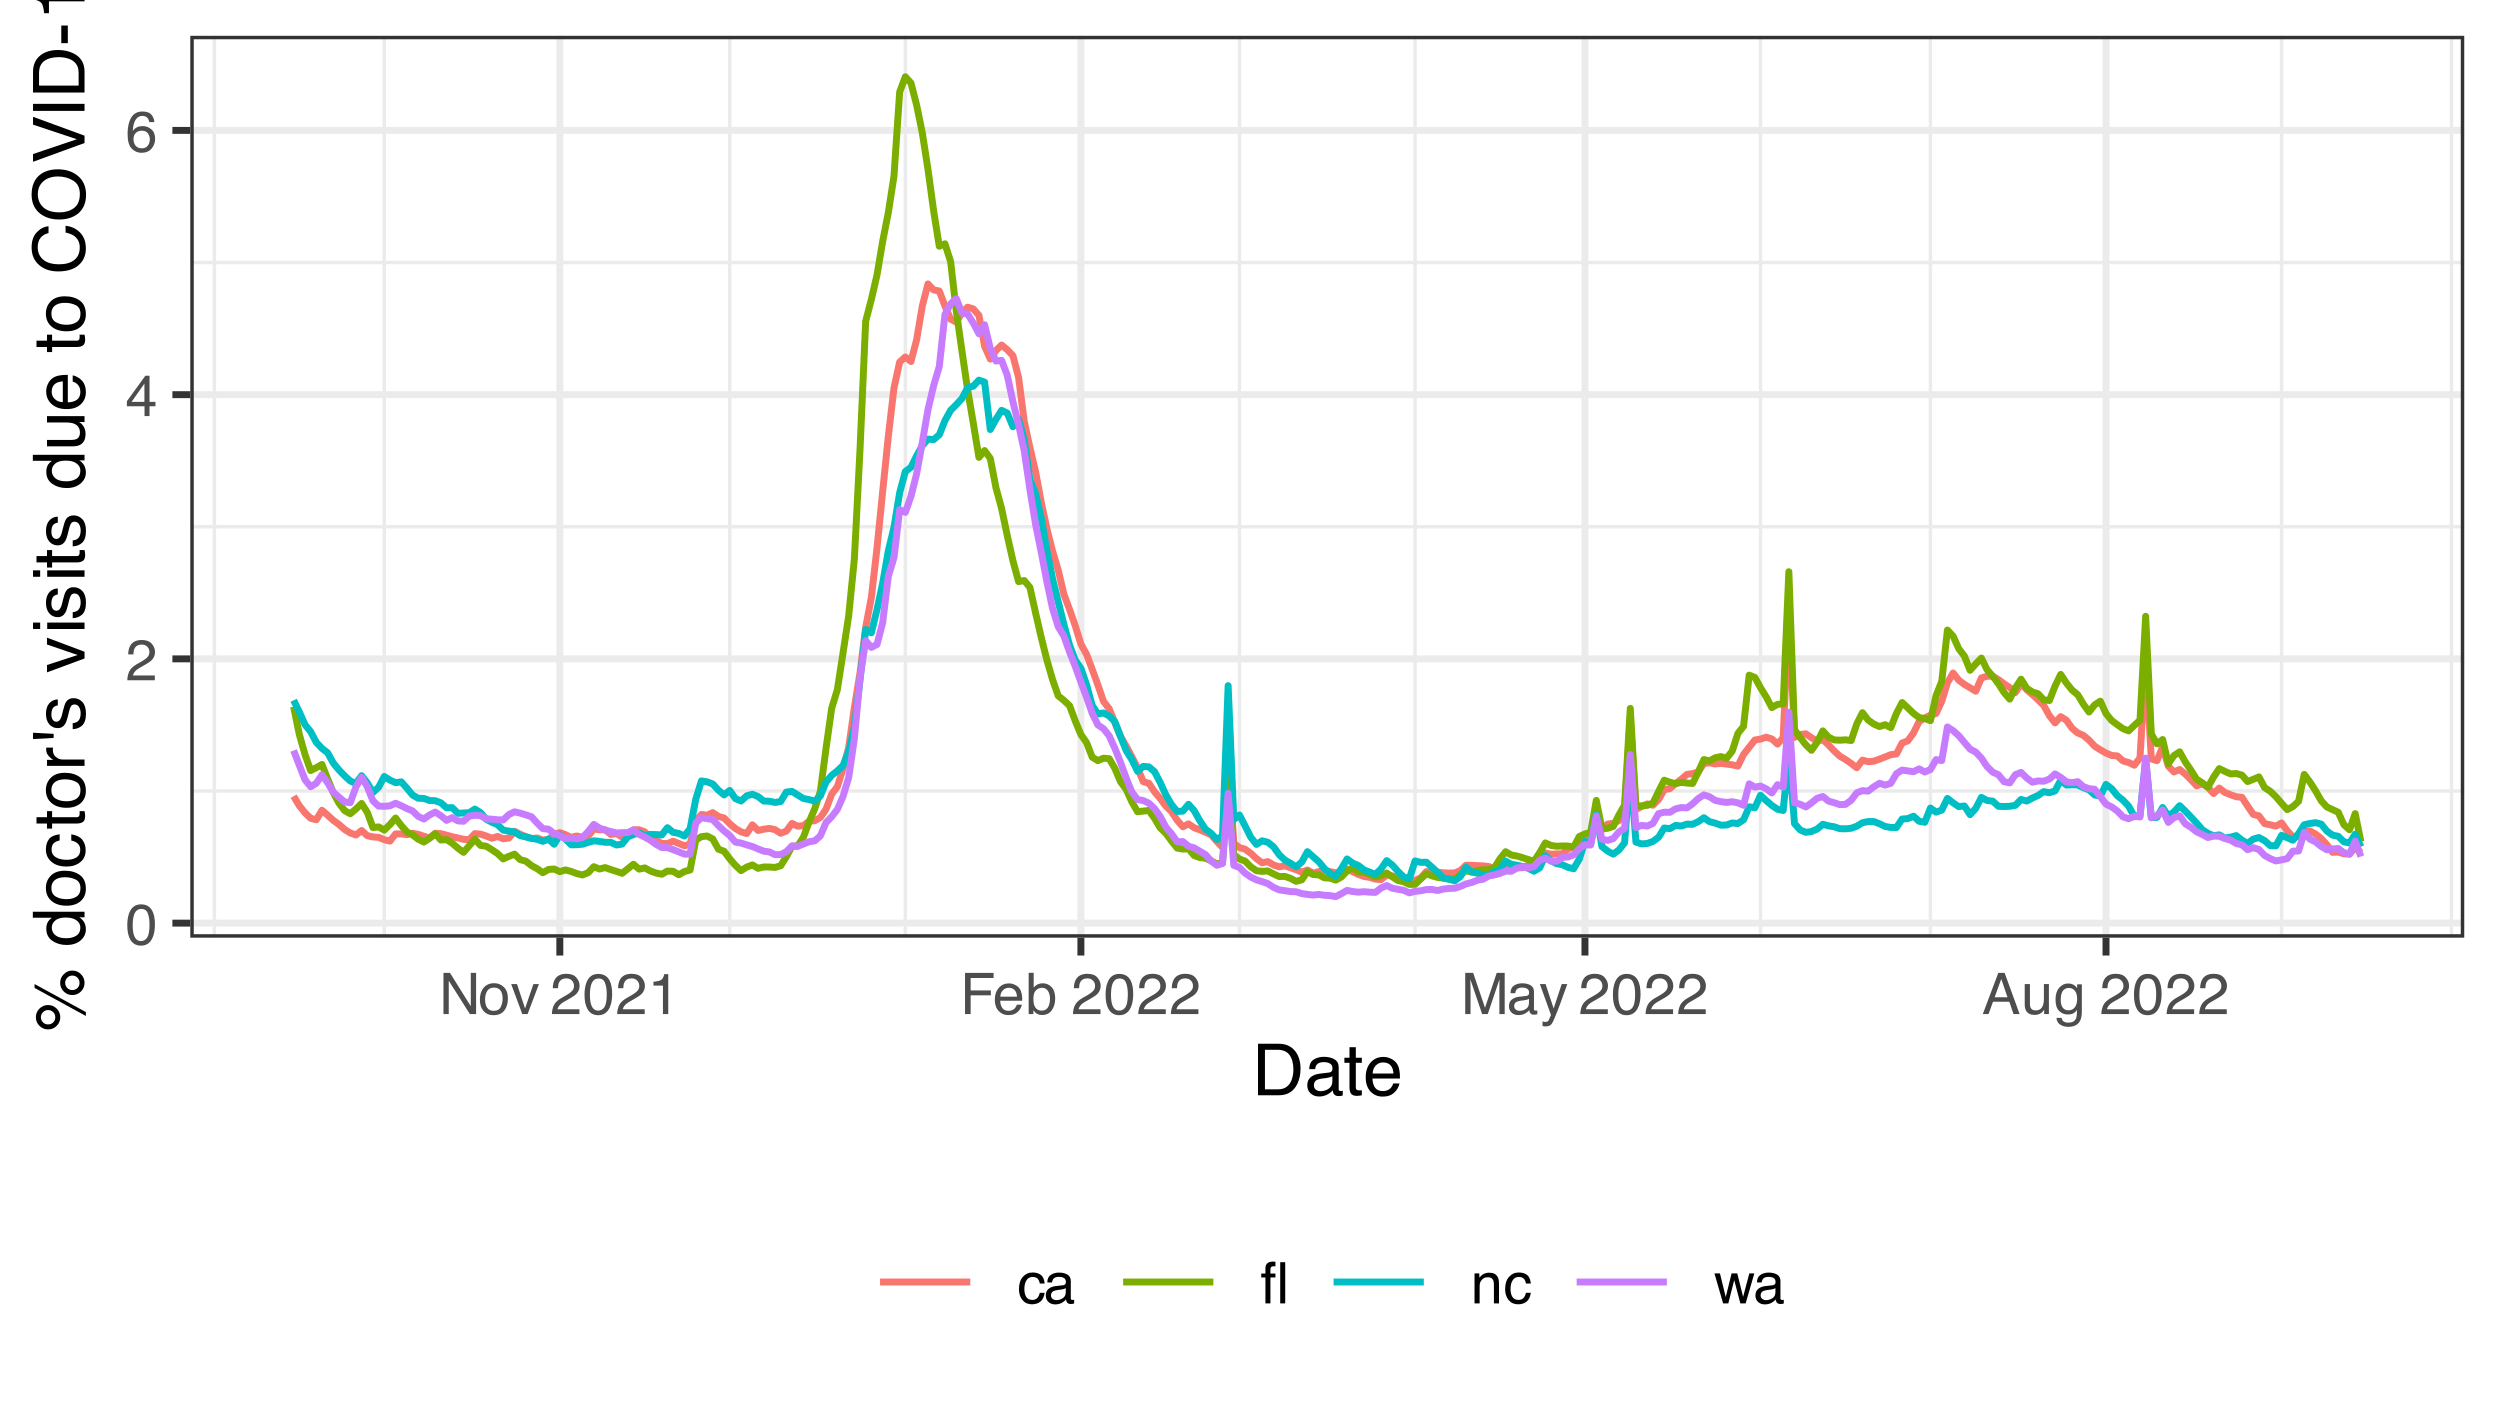 <?xml version="1.0" encoding="UTF-8"?>
<svg xmlns="http://www.w3.org/2000/svg" xmlns:xlink="http://www.w3.org/1999/xlink" width="383" height="216" viewBox="0 0 383 216">
<defs>
<g>
<g id="glyph-0-0">
<path d="M 0.281 0 L 0.281 -6.312 L 5.297 -6.312 L 5.297 0 Z M 4.5 -0.797 L 4.5 -5.516 L 1.078 -5.516 L 1.078 -0.797 Z M 4.5 -0.797 "/>
</g>
<g id="glyph-0-1">
<path d="M 2.375 -6.156 C 3.176 -6.156 3.754 -5.828 4.109 -5.172 C 4.379 -4.66 4.516 -3.961 4.516 -3.078 C 4.516 -2.242 4.391 -1.555 4.141 -1.016 C 3.785 -0.223 3.195 0.172 2.375 0.172 C 1.633 0.172 1.082 -0.148 0.719 -0.797 C 0.426 -1.328 0.281 -2.047 0.281 -2.953 C 0.281 -3.648 0.367 -4.25 0.547 -4.75 C 0.879 -5.688 1.488 -6.156 2.375 -6.156 Z M 2.375 -0.531 C 2.77 -0.531 3.086 -0.707 3.328 -1.062 C 3.566 -1.426 3.688 -2.086 3.688 -3.047 C 3.688 -3.754 3.598 -4.332 3.422 -4.781 C 3.254 -5.227 2.922 -5.453 2.422 -5.453 C 1.973 -5.453 1.641 -5.238 1.422 -4.812 C 1.211 -4.383 1.109 -3.754 1.109 -2.922 C 1.109 -2.297 1.176 -1.789 1.312 -1.406 C 1.52 -0.82 1.875 -0.531 2.375 -0.531 Z M 2.375 -0.531 "/>
</g>
<g id="glyph-0-2">
<path d="M 0.281 0 C 0.301 -0.531 0.406 -0.988 0.594 -1.375 C 0.789 -1.77 1.164 -2.129 1.719 -2.453 L 2.547 -2.922 C 2.91 -3.141 3.164 -3.328 3.312 -3.484 C 3.551 -3.711 3.672 -3.984 3.672 -4.297 C 3.672 -4.648 3.562 -4.93 3.344 -5.141 C 3.133 -5.359 2.848 -5.469 2.484 -5.469 C 1.961 -5.469 1.598 -5.266 1.391 -4.859 C 1.285 -4.648 1.227 -4.352 1.219 -3.969 L 0.422 -3.969 C 0.43 -4.5 0.531 -4.938 0.719 -5.281 C 1.051 -5.875 1.645 -6.172 2.5 -6.172 C 3.195 -6.172 3.707 -5.977 4.031 -5.594 C 4.363 -5.219 4.531 -4.797 4.531 -4.328 C 4.531 -3.836 4.352 -3.414 4 -3.062 C 3.801 -2.863 3.441 -2.617 2.922 -2.328 L 2.344 -2 C 2.062 -1.844 1.836 -1.695 1.672 -1.562 C 1.391 -1.312 1.211 -1.035 1.141 -0.734 L 4.5 -0.734 L 4.5 0 Z M 0.281 0 "/>
</g>
<g id="glyph-0-3">
<path d="M 2.906 -2.172 L 2.906 -4.969 L 0.938 -2.172 Z M 2.922 0 L 2.922 -1.5 L 0.219 -1.5 L 0.219 -2.266 L 3.047 -6.172 L 3.688 -6.172 L 3.688 -2.172 L 4.594 -2.172 L 4.594 -1.5 L 3.688 -1.5 L 3.688 0 Z M 2.922 0 "/>
</g>
<g id="glyph-0-4">
<path d="M 2.578 -6.172 C 3.266 -6.172 3.742 -5.992 4.016 -5.641 C 4.285 -5.285 4.422 -4.922 4.422 -4.547 L 3.656 -4.547 C 3.602 -4.785 3.531 -4.973 3.438 -5.109 C 3.25 -5.367 2.961 -5.5 2.578 -5.5 C 2.148 -5.5 1.805 -5.297 1.547 -4.891 C 1.297 -4.492 1.156 -3.926 1.125 -3.188 C 1.301 -3.445 1.523 -3.641 1.797 -3.766 C 2.047 -3.879 2.32 -3.938 2.625 -3.938 C 3.133 -3.938 3.582 -3.77 3.969 -3.438 C 4.352 -3.113 4.547 -2.625 4.547 -1.969 C 4.547 -1.414 4.363 -0.922 4 -0.484 C 3.633 -0.055 3.117 0.156 2.453 0.156 C 1.867 0.156 1.367 -0.062 0.953 -0.5 C 0.535 -0.938 0.328 -1.672 0.328 -2.703 C 0.328 -3.461 0.422 -4.109 0.609 -4.641 C 0.961 -5.66 1.617 -6.172 2.578 -6.172 Z M 2.516 -0.531 C 2.922 -0.531 3.223 -0.664 3.422 -0.938 C 3.629 -1.207 3.734 -1.531 3.734 -1.906 C 3.734 -2.219 3.641 -2.516 3.453 -2.797 C 3.273 -3.086 2.953 -3.234 2.484 -3.234 C 2.148 -3.234 1.859 -3.125 1.609 -2.906 C 1.359 -2.688 1.234 -2.352 1.234 -1.906 C 1.234 -1.52 1.344 -1.191 1.562 -0.922 C 1.789 -0.66 2.109 -0.531 2.516 -0.531 Z M 2.516 -0.531 "/>
</g>
<g id="glyph-0-5">
<path d="M 0.672 -6.312 L 1.672 -6.312 L 4.859 -1.203 L 4.859 -6.312 L 5.672 -6.312 L 5.672 0 L 4.719 0 L 1.484 -5.109 L 1.484 0 L 0.672 0 Z M 3.125 -6.312 Z M 3.125 -6.312 "/>
</g>
<g id="glyph-0-6">
<path d="M 2.391 -0.5 C 2.898 -0.5 3.25 -0.691 3.438 -1.078 C 3.633 -1.461 3.734 -1.895 3.734 -2.375 C 3.734 -2.801 3.664 -3.148 3.531 -3.422 C 3.312 -3.848 2.938 -4.062 2.406 -4.062 C 1.926 -4.062 1.578 -3.879 1.359 -3.516 C 1.148 -3.16 1.047 -2.727 1.047 -2.219 C 1.047 -1.727 1.148 -1.316 1.359 -0.984 C 1.578 -0.66 1.922 -0.5 2.391 -0.5 Z M 2.422 -4.734 C 3.016 -4.734 3.516 -4.535 3.922 -4.141 C 4.336 -3.742 4.547 -3.16 4.547 -2.391 C 4.547 -1.648 4.363 -1.035 4 -0.547 C 3.633 -0.066 3.07 0.172 2.312 0.172 C 1.688 0.172 1.188 -0.039 0.812 -0.469 C 0.438 -0.895 0.25 -1.473 0.25 -2.203 C 0.25 -2.973 0.445 -3.586 0.844 -4.047 C 1.238 -4.504 1.766 -4.734 2.422 -4.734 Z M 2.391 -4.719 Z M 2.391 -4.719 "/>
</g>
<g id="glyph-0-7">
<path d="M 0.938 -4.594 L 2.172 -0.859 L 3.453 -4.594 L 4.297 -4.594 L 2.562 0 L 1.75 0 L 0.047 -4.594 Z M 0.938 -4.594 "/>
</g>
<g id="glyph-0-8">
</g>
<g id="glyph-0-9">
<path d="M 0.844 -4.359 L 0.844 -4.953 C 1.395 -5.004 1.781 -5.094 2 -5.219 C 2.227 -5.344 2.395 -5.645 2.5 -6.125 L 3.109 -6.125 L 3.109 0 L 2.297 0 L 2.297 -4.359 Z M 0.844 -4.359 "/>
</g>
<g id="glyph-0-10">
<path d="M 0.75 -6.312 L 5.125 -6.312 L 5.125 -5.531 L 1.609 -5.531 L 1.609 -3.625 L 4.703 -3.625 L 4.703 -2.875 L 1.609 -2.875 L 1.609 0 L 0.75 0 Z M 0.75 -6.312 "/>
</g>
<g id="glyph-0-11">
<path d="M 2.484 -4.703 C 2.805 -4.703 3.117 -4.625 3.422 -4.469 C 3.734 -4.32 3.969 -4.125 4.125 -3.875 C 4.281 -3.645 4.383 -3.375 4.438 -3.062 C 4.488 -2.852 4.516 -2.516 4.516 -2.047 L 1.141 -2.047 C 1.148 -1.586 1.258 -1.211 1.469 -0.922 C 1.676 -0.641 1.992 -0.5 2.422 -0.5 C 2.828 -0.5 3.148 -0.633 3.391 -0.906 C 3.523 -1.062 3.625 -1.238 3.688 -1.438 L 4.453 -1.438 C 4.43 -1.27 4.363 -1.082 4.25 -0.875 C 4.133 -0.664 4.004 -0.5 3.859 -0.375 C 3.629 -0.145 3.344 0.008 3 0.094 C 2.812 0.133 2.598 0.156 2.359 0.156 C 1.785 0.156 1.301 -0.051 0.906 -0.469 C 0.508 -0.883 0.312 -1.469 0.312 -2.219 C 0.312 -2.945 0.508 -3.539 0.906 -4 C 1.312 -4.469 1.836 -4.703 2.484 -4.703 Z M 3.719 -2.672 C 3.688 -3.004 3.613 -3.27 3.5 -3.469 C 3.281 -3.844 2.926 -4.031 2.438 -4.031 C 2.082 -4.031 1.785 -3.898 1.547 -3.641 C 1.305 -3.391 1.176 -3.066 1.156 -2.672 Z M 2.406 -4.719 Z M 2.406 -4.719 "/>
</g>
<g id="glyph-0-12">
<path d="M 0.5 -6.328 L 1.266 -6.328 L 1.266 -4.047 C 1.43 -4.266 1.629 -4.43 1.859 -4.547 C 2.098 -4.66 2.352 -4.719 2.625 -4.719 C 3.195 -4.719 3.66 -4.52 4.016 -4.125 C 4.379 -3.738 4.562 -3.16 4.562 -2.391 C 4.562 -1.66 4.383 -1.055 4.031 -0.578 C 3.676 -0.098 3.188 0.141 2.562 0.141 C 2.219 0.141 1.922 0.055 1.672 -0.109 C 1.535 -0.203 1.383 -0.363 1.219 -0.594 L 1.219 0 L 0.5 0 Z M 2.516 -0.531 C 2.93 -0.531 3.242 -0.695 3.453 -1.031 C 3.66 -1.363 3.766 -1.801 3.766 -2.344 C 3.766 -2.832 3.66 -3.234 3.453 -3.547 C 3.242 -3.867 2.938 -4.031 2.531 -4.031 C 2.188 -4.031 1.879 -3.898 1.609 -3.641 C 1.348 -3.379 1.219 -2.945 1.219 -2.344 C 1.219 -1.914 1.27 -1.566 1.375 -1.297 C 1.582 -0.785 1.961 -0.531 2.516 -0.531 Z M 2.516 -0.531 "/>
</g>
<g id="glyph-0-13">
<path d="M 0.656 -6.312 L 1.875 -6.312 L 3.688 -0.969 L 5.484 -6.312 L 6.703 -6.312 L 6.703 0 L 5.891 0 L 5.891 -3.719 C 5.891 -3.852 5.891 -4.066 5.891 -4.359 C 5.898 -4.66 5.906 -4.984 5.906 -5.328 L 4.109 0 L 3.25 0 L 1.438 -5.328 L 1.438 -5.125 C 1.438 -4.969 1.441 -4.734 1.453 -4.422 C 1.461 -4.109 1.469 -3.875 1.469 -3.719 L 1.469 0 L 0.656 0 Z M 0.656 -6.312 "/>
</g>
<g id="glyph-0-14">
<path d="M 1.156 -1.219 C 1.156 -1 1.238 -0.82 1.406 -0.688 C 1.57 -0.562 1.766 -0.5 1.984 -0.5 C 2.254 -0.5 2.52 -0.562 2.781 -0.688 C 3.207 -0.895 3.422 -1.238 3.422 -1.719 L 3.422 -2.344 C 3.328 -2.281 3.203 -2.227 3.047 -2.188 C 2.898 -2.145 2.754 -2.117 2.609 -2.109 L 2.141 -2.047 C 1.867 -2.004 1.66 -1.945 1.516 -1.875 C 1.273 -1.738 1.156 -1.52 1.156 -1.219 Z M 3.031 -2.781 C 3.207 -2.812 3.328 -2.891 3.391 -3.016 C 3.422 -3.078 3.438 -3.176 3.438 -3.312 C 3.438 -3.57 3.344 -3.758 3.156 -3.875 C 2.969 -4 2.703 -4.062 2.359 -4.062 C 1.953 -4.062 1.664 -3.953 1.5 -3.734 C 1.406 -3.609 1.344 -3.43 1.312 -3.203 L 0.594 -3.203 C 0.602 -3.766 0.785 -4.156 1.141 -4.375 C 1.492 -4.602 1.906 -4.719 2.375 -4.719 C 2.914 -4.719 3.352 -4.613 3.688 -4.406 C 4.02 -4.195 4.188 -3.875 4.188 -3.438 L 4.188 -0.797 C 4.188 -0.711 4.203 -0.645 4.234 -0.594 C 4.273 -0.551 4.348 -0.531 4.453 -0.531 C 4.484 -0.531 4.52 -0.531 4.562 -0.531 C 4.602 -0.531 4.648 -0.535 4.703 -0.547 L 4.703 0.016 C 4.578 0.055 4.484 0.078 4.422 0.078 C 4.359 0.086 4.273 0.094 4.172 0.094 C 3.898 0.094 3.707 0 3.594 -0.188 C 3.531 -0.281 3.484 -0.422 3.453 -0.609 C 3.297 -0.398 3.07 -0.219 2.781 -0.062 C 2.488 0.082 2.16 0.156 1.797 0.156 C 1.367 0.156 1.02 0.023 0.75 -0.234 C 0.488 -0.492 0.359 -0.816 0.359 -1.203 C 0.359 -1.629 0.488 -1.957 0.75 -2.188 C 1.02 -2.426 1.367 -2.578 1.797 -2.641 Z M 2.391 -4.719 Z M 2.391 -4.719 "/>
</g>
<g id="glyph-0-15">
<path d="M 3.438 -4.594 L 4.297 -4.594 C 4.18 -4.301 3.938 -3.629 3.562 -2.578 C 3.289 -1.785 3.055 -1.145 2.859 -0.656 C 2.41 0.52 2.094 1.238 1.906 1.5 C 1.727 1.758 1.414 1.891 0.969 1.891 C 0.863 1.891 0.781 1.883 0.719 1.875 C 0.664 1.863 0.594 1.848 0.5 1.828 L 0.5 1.125 C 0.633 1.156 0.734 1.176 0.797 1.188 C 0.859 1.195 0.91 1.203 0.953 1.203 C 1.098 1.203 1.203 1.176 1.266 1.125 C 1.336 1.082 1.395 1.023 1.438 0.953 C 1.457 0.93 1.508 0.812 1.594 0.594 C 1.688 0.383 1.754 0.234 1.797 0.141 L 0.094 -4.594 L 0.969 -4.594 L 2.203 -0.859 Z M 2.188 -4.719 Z M 2.188 -4.719 "/>
</g>
<g id="glyph-0-16">
<path d="M 3.906 -2.578 L 2.953 -5.375 L 1.938 -2.578 Z M 2.5 -6.312 L 3.469 -6.312 L 5.766 0 L 4.828 0 L 4.188 -1.891 L 1.688 -1.891 L 1 0 L 0.125 0 Z M 2.5 -6.312 "/>
</g>
<g id="glyph-0-17">
<path d="M 1.344 -4.594 L 1.344 -1.547 C 1.344 -1.305 1.379 -1.113 1.453 -0.969 C 1.586 -0.695 1.844 -0.562 2.219 -0.562 C 2.758 -0.562 3.125 -0.801 3.312 -1.281 C 3.426 -1.539 3.484 -1.895 3.484 -2.344 L 3.484 -4.594 L 4.25 -4.594 L 4.25 0 L 3.516 0 L 3.531 -0.672 C 3.426 -0.504 3.301 -0.359 3.156 -0.234 C 2.863 0.004 2.504 0.125 2.078 0.125 C 1.422 0.125 0.977 -0.094 0.75 -0.531 C 0.613 -0.77 0.547 -1.082 0.547 -1.469 L 0.547 -4.594 Z M 2.406 -4.719 Z M 2.406 -4.719 "/>
</g>
<g id="glyph-0-18">
<path d="M 2.188 -4.688 C 2.551 -4.688 2.867 -4.598 3.141 -4.422 C 3.285 -4.316 3.43 -4.172 3.578 -3.984 L 3.578 -4.562 L 4.297 -4.562 L 4.297 -0.375 C 4.297 0.207 4.207 0.672 4.031 1.016 C 3.719 1.641 3.113 1.953 2.219 1.953 C 1.727 1.953 1.312 1.836 0.969 1.609 C 0.633 1.391 0.445 1.047 0.406 0.578 L 1.188 0.578 C 1.227 0.773 1.301 0.93 1.406 1.047 C 1.582 1.223 1.859 1.312 2.234 1.312 C 2.828 1.312 3.219 1.098 3.406 0.672 C 3.508 0.43 3.555 -0.004 3.547 -0.641 C 3.391 -0.398 3.203 -0.223 2.984 -0.109 C 2.773 0.004 2.488 0.062 2.125 0.062 C 1.633 0.062 1.203 -0.113 0.828 -0.469 C 0.453 -0.82 0.266 -1.41 0.266 -2.234 C 0.266 -3.004 0.453 -3.602 0.828 -4.031 C 1.203 -4.469 1.656 -4.688 2.188 -4.688 Z M 3.578 -2.312 C 3.578 -2.883 3.457 -3.305 3.219 -3.578 C 2.988 -3.859 2.691 -4 2.328 -4 C 1.785 -4 1.414 -3.742 1.219 -3.234 C 1.113 -2.961 1.062 -2.609 1.062 -2.172 C 1.062 -1.648 1.164 -1.254 1.375 -0.984 C 1.582 -0.711 1.863 -0.578 2.219 -0.578 C 2.77 -0.578 3.16 -0.828 3.391 -1.328 C 3.516 -1.609 3.578 -1.938 3.578 -2.312 Z M 2.281 -4.719 Z M 2.281 -4.719 "/>
</g>
<g id="glyph-0-19">
<path d="M 2.344 -4.734 C 2.863 -4.734 3.285 -4.609 3.609 -4.359 C 3.93 -4.109 4.125 -3.672 4.188 -3.047 L 3.438 -3.047 C 3.395 -3.336 3.289 -3.578 3.125 -3.766 C 2.957 -3.953 2.695 -4.047 2.344 -4.047 C 1.852 -4.047 1.5 -3.801 1.281 -3.312 C 1.145 -3.008 1.078 -2.629 1.078 -2.172 C 1.078 -1.703 1.172 -1.312 1.359 -1 C 1.555 -0.688 1.867 -0.531 2.297 -0.531 C 2.609 -0.531 2.859 -0.625 3.047 -0.812 C 3.234 -1.008 3.363 -1.281 3.438 -1.625 L 4.188 -1.625 C 4.102 -1.02 3.891 -0.57 3.547 -0.281 C 3.203 0 2.766 0.141 2.234 0.141 C 1.629 0.141 1.145 -0.078 0.781 -0.516 C 0.426 -0.961 0.25 -1.516 0.25 -2.172 C 0.25 -2.984 0.445 -3.613 0.844 -4.062 C 1.238 -4.508 1.738 -4.734 2.344 -4.734 Z M 2.219 -4.719 Z M 2.219 -4.719 "/>
</g>
<g id="glyph-0-20">
<path d="M 3.797 0 L 3.031 0 L 3.031 -6.312 L 3.797 -6.312 Z M 1.531 0 L 0.766 0 L 0.766 -3.969 L 0.125 -3.969 L 0.125 -4.578 L 0.766 -4.578 L 0.766 -5.391 C 0.766 -5.734 0.867 -5.988 1.078 -6.156 C 1.285 -6.32 1.566 -6.406 1.922 -6.406 C 1.984 -6.406 2.039 -6.398 2.094 -6.391 C 2.156 -6.391 2.223 -6.383 2.297 -6.375 L 2.297 -5.672 C 2.211 -5.68 2.156 -5.688 2.125 -5.688 C 2.094 -5.688 2.055 -5.688 2.016 -5.688 C 1.805 -5.688 1.664 -5.625 1.594 -5.5 C 1.551 -5.426 1.531 -5.312 1.531 -5.156 L 1.531 -4.578 L 2.297 -4.578 L 2.297 -3.969 L 1.531 -3.969 Z M 1.531 0 "/>
</g>
<g id="glyph-0-21">
<path d="M 0.562 -4.594 L 1.297 -4.594 L 1.297 -3.953 C 1.516 -4.211 1.742 -4.398 1.984 -4.516 C 2.234 -4.641 2.508 -4.703 2.812 -4.703 C 3.457 -4.703 3.895 -4.473 4.125 -4.016 C 4.25 -3.766 4.312 -3.41 4.312 -2.953 L 4.312 0 L 3.531 0 L 3.531 -2.906 C 3.531 -3.176 3.488 -3.398 3.406 -3.578 C 3.27 -3.859 3.02 -4 2.656 -4 C 2.477 -4 2.328 -3.984 2.203 -3.953 C 1.992 -3.891 1.812 -3.766 1.656 -3.578 C 1.52 -3.422 1.43 -3.258 1.391 -3.094 C 1.359 -2.938 1.344 -2.707 1.344 -2.406 L 1.344 0 L 0.562 0 Z M 2.391 -4.719 Z M 2.391 -4.719 "/>
</g>
<g id="glyph-0-22">
<path d="M 0.922 -4.594 L 1.812 -0.969 L 2.703 -4.594 L 3.578 -4.594 L 4.469 -1 L 5.422 -4.594 L 6.188 -4.594 L 4.859 0 L 4.047 0 L 3.109 -3.562 L 2.203 0 L 1.406 0 L 0.078 -4.594 Z M 0.922 -4.594 "/>
</g>
<g id="glyph-1-0">
<path d="M 0.359 0 L 0.359 -7.891 L 6.625 -7.891 L 6.625 0 Z M 5.625 -0.984 L 5.625 -6.906 L 1.344 -6.906 L 1.344 -0.984 Z M 5.625 -0.984 "/>
</g>
<g id="glyph-1-1">
<path d="M 3.875 -0.906 C 4.227 -0.906 4.523 -0.945 4.766 -1.031 C 5.172 -1.164 5.508 -1.43 5.781 -1.828 C 5.988 -2.148 6.141 -2.562 6.234 -3.062 C 6.285 -3.352 6.312 -3.629 6.312 -3.891 C 6.312 -4.859 6.117 -5.613 5.734 -6.156 C 5.348 -6.695 4.723 -6.969 3.859 -6.969 L 1.953 -6.969 L 1.953 -0.906 Z M 0.891 -7.891 L 4.078 -7.891 C 5.16 -7.891 6.004 -7.504 6.609 -6.734 C 7.141 -6.035 7.406 -5.145 7.406 -4.062 C 7.406 -3.227 7.25 -2.473 6.938 -1.797 C 6.383 -0.598 5.43 0 4.078 0 L 0.891 0 Z M 0.891 -7.891 "/>
</g>
<g id="glyph-1-2">
<path d="M 1.453 -1.531 C 1.453 -1.25 1.551 -1.023 1.75 -0.859 C 1.957 -0.703 2.203 -0.625 2.484 -0.625 C 2.816 -0.625 3.145 -0.703 3.469 -0.859 C 4.008 -1.117 4.281 -1.551 4.281 -2.156 L 4.281 -2.922 C 4.156 -2.848 4 -2.785 3.812 -2.734 C 3.633 -2.691 3.453 -2.656 3.266 -2.625 L 2.688 -2.562 C 2.332 -2.508 2.066 -2.438 1.891 -2.344 C 1.598 -2.164 1.453 -1.895 1.453 -1.531 Z M 3.797 -3.484 C 4.016 -3.516 4.16 -3.609 4.234 -3.766 C 4.273 -3.848 4.297 -3.973 4.297 -4.141 C 4.297 -4.461 4.176 -4.695 3.938 -4.844 C 3.707 -5 3.375 -5.078 2.938 -5.078 C 2.438 -5.078 2.082 -4.941 1.875 -4.672 C 1.75 -4.516 1.672 -4.289 1.641 -4 L 0.734 -4 C 0.754 -4.707 0.984 -5.195 1.422 -5.469 C 1.867 -5.75 2.383 -5.891 2.969 -5.891 C 3.645 -5.891 4.191 -5.758 4.609 -5.5 C 5.035 -5.25 5.25 -4.848 5.25 -4.297 L 5.25 -0.984 C 5.25 -0.891 5.266 -0.812 5.297 -0.75 C 5.336 -0.688 5.426 -0.656 5.562 -0.656 C 5.602 -0.656 5.648 -0.656 5.703 -0.656 C 5.766 -0.664 5.82 -0.676 5.875 -0.688 L 5.875 0.031 C 5.727 0.07 5.613 0.098 5.531 0.109 C 5.457 0.117 5.352 0.125 5.219 0.125 C 4.883 0.125 4.641 0.004 4.484 -0.234 C 4.41 -0.359 4.359 -0.535 4.328 -0.766 C 4.129 -0.504 3.844 -0.281 3.469 -0.094 C 3.102 0.094 2.695 0.188 2.25 0.188 C 1.719 0.188 1.281 0.023 0.938 -0.297 C 0.602 -0.617 0.438 -1.023 0.438 -1.516 C 0.438 -2.047 0.602 -2.457 0.938 -2.75 C 1.27 -3.039 1.707 -3.223 2.25 -3.297 Z M 2.984 -5.891 Z M 2.984 -5.891 "/>
</g>
<g id="glyph-1-3">
<path d="M 0.906 -7.359 L 1.875 -7.359 L 1.875 -5.75 L 2.797 -5.75 L 2.797 -4.969 L 1.875 -4.969 L 1.875 -1.203 C 1.875 -1.004 1.941 -0.875 2.078 -0.812 C 2.16 -0.77 2.285 -0.75 2.453 -0.75 C 2.504 -0.75 2.555 -0.75 2.609 -0.75 C 2.66 -0.75 2.723 -0.754 2.797 -0.766 L 2.797 0 C 2.68 0.031 2.562 0.051 2.438 0.062 C 2.32 0.082 2.195 0.094 2.062 0.094 C 1.613 0.094 1.305 -0.02 1.141 -0.25 C 0.984 -0.488 0.906 -0.789 0.906 -1.156 L 0.906 -4.969 L 0.125 -4.969 L 0.125 -5.75 L 0.906 -5.75 Z M 0.906 -7.359 "/>
</g>
<g id="glyph-1-4">
<path d="M 3.109 -5.875 C 3.516 -5.875 3.906 -5.781 4.281 -5.594 C 4.664 -5.406 4.961 -5.156 5.172 -4.844 C 5.359 -4.562 5.484 -4.223 5.547 -3.828 C 5.609 -3.566 5.641 -3.145 5.641 -2.562 L 1.422 -2.562 C 1.441 -1.977 1.578 -1.508 1.828 -1.156 C 2.086 -0.812 2.488 -0.641 3.031 -0.641 C 3.539 -0.641 3.945 -0.805 4.25 -1.141 C 4.414 -1.328 4.535 -1.551 4.609 -1.812 L 5.562 -1.812 C 5.531 -1.594 5.441 -1.352 5.297 -1.094 C 5.16 -0.832 5.004 -0.625 4.828 -0.469 C 4.535 -0.176 4.176 0.02 3.75 0.125 C 3.508 0.176 3.242 0.203 2.953 0.203 C 2.234 0.203 1.625 -0.055 1.125 -0.578 C 0.633 -1.098 0.391 -1.828 0.391 -2.766 C 0.391 -3.691 0.641 -4.441 1.141 -5.016 C 1.641 -5.586 2.297 -5.875 3.109 -5.875 Z M 4.641 -3.328 C 4.609 -3.754 4.52 -4.094 4.375 -4.344 C 4.102 -4.801 3.66 -5.031 3.047 -5.031 C 2.598 -5.031 2.223 -4.867 1.922 -4.547 C 1.629 -4.234 1.473 -3.828 1.453 -3.328 Z M 3.016 -5.891 Z M 3.016 -5.891 "/>
</g>
<g id="glyph-2-0">
<path d="M 0 -0.359 L -7.891 -0.359 L -7.891 -6.625 L 0 -6.625 Z M -0.984 -5.625 L -6.906 -5.625 L -6.906 -1.344 L -0.984 -1.344 Z M -0.984 -5.625 "/>
</g>
<g id="glyph-2-1">
<path d="M -3.734 -7.5 C -3.734 -8.008 -3.551 -8.445 -3.188 -8.812 C -2.82 -9.188 -2.383 -9.375 -1.875 -9.375 C -1.352 -9.375 -0.91 -9.188 -0.547 -8.812 C -0.18 -8.445 0 -8.008 0 -7.5 C 0 -6.977 -0.18 -6.535 -0.547 -6.172 C -0.91 -5.805 -1.352 -5.625 -1.875 -5.625 C -2.383 -5.625 -2.82 -5.805 -3.188 -6.172 C -3.551 -6.535 -3.734 -6.977 -3.734 -7.5 Z M -7.656 -6.719 L -7.656 -7.312 L 0.203 -3.016 L 0.203 -2.422 Z M -4.484 -2.219 C -4.484 -2.531 -4.586 -2.789 -4.797 -3 C -5.016 -3.219 -5.281 -3.328 -5.594 -3.328 C -5.895 -3.328 -6.148 -3.219 -6.359 -3 C -6.578 -2.789 -6.688 -2.531 -6.688 -2.219 C -6.688 -1.914 -6.578 -1.656 -6.359 -1.438 C -6.148 -1.227 -5.895 -1.125 -5.594 -1.125 C -5.281 -1.125 -5.016 -1.227 -4.797 -1.438 C -4.586 -1.656 -4.484 -1.914 -4.484 -2.219 Z M -7.453 -2.219 C -7.453 -2.738 -7.27 -3.18 -6.906 -3.547 C -6.539 -3.91 -6.102 -4.094 -5.594 -4.094 C -5.07 -4.094 -4.629 -3.91 -4.266 -3.547 C -3.898 -3.18 -3.719 -2.738 -3.719 -2.219 C -3.719 -1.707 -3.898 -1.27 -4.266 -0.906 C -4.629 -0.539 -5.07 -0.359 -5.594 -0.359 C -6.102 -0.359 -6.539 -0.539 -6.906 -0.906 C -7.27 -1.27 -7.453 -1.707 -7.453 -2.219 Z M -0.766 -7.5 C -0.766 -7.801 -0.867 -8.062 -1.078 -8.281 C -1.297 -8.5 -1.562 -8.609 -1.875 -8.609 C -2.176 -8.609 -2.43 -8.5 -2.641 -8.281 C -2.859 -8.062 -2.969 -7.801 -2.969 -7.5 C -2.969 -7.188 -2.859 -6.922 -2.641 -6.703 C -2.43 -6.492 -2.176 -6.391 -1.875 -6.391 C -1.562 -6.391 -1.297 -6.492 -1.078 -6.703 C -0.867 -6.922 -0.766 -7.188 -0.766 -7.5 Z M -0.766 -7.5 "/>
</g>
<g id="glyph-2-2">
</g>
<g id="glyph-2-3">
<path d="M -2.812 -1.328 C -2.195 -1.328 -1.68 -1.457 -1.266 -1.719 C -0.848 -1.977 -0.641 -2.395 -0.641 -2.969 C -0.641 -3.414 -0.832 -3.781 -1.219 -4.062 C -1.602 -4.352 -2.156 -4.5 -2.875 -4.5 C -3.602 -4.5 -4.141 -4.348 -4.484 -4.047 C -4.836 -3.754 -5.016 -3.391 -5.016 -2.953 C -5.016 -2.473 -4.828 -2.082 -4.453 -1.781 C -4.078 -1.477 -3.531 -1.328 -2.812 -1.328 Z M -5.859 -2.781 C -5.859 -3.219 -5.766 -3.586 -5.578 -3.891 C -5.473 -4.055 -5.285 -4.25 -5.016 -4.469 L -7.922 -4.469 L -7.922 -5.391 L 0 -5.391 L 0 -4.531 L -0.797 -4.531 C -0.441 -4.301 -0.188 -4.031 -0.031 -3.719 C 0.125 -3.414 0.203 -3.066 0.203 -2.672 C 0.203 -2.023 -0.062 -1.469 -0.594 -1 C -1.133 -0.531 -1.852 -0.297 -2.75 -0.297 C -3.594 -0.297 -4.32 -0.508 -4.938 -0.938 C -5.551 -1.363 -5.859 -1.977 -5.859 -2.781 Z M -5.859 -2.781 "/>
</g>
<g id="glyph-2-4">
<path d="M -0.625 -2.984 C -0.625 -3.629 -0.863 -4.07 -1.344 -4.312 C -1.832 -4.551 -2.375 -4.672 -2.969 -4.672 C -3.508 -4.672 -3.945 -4.582 -4.281 -4.406 C -4.812 -4.133 -5.078 -3.664 -5.078 -3 C -5.078 -2.406 -4.848 -1.973 -4.391 -1.703 C -3.941 -1.441 -3.398 -1.312 -2.766 -1.312 C -2.148 -1.312 -1.641 -1.441 -1.234 -1.703 C -0.828 -1.973 -0.625 -2.398 -0.625 -2.984 Z M -5.922 -3.031 C -5.922 -3.77 -5.672 -4.395 -5.172 -4.906 C -4.68 -5.414 -3.957 -5.672 -3 -5.672 C -2.07 -5.672 -1.305 -5.445 -0.703 -5 C -0.098 -4.551 0.203 -3.852 0.203 -2.906 C 0.203 -2.113 -0.062 -1.484 -0.594 -1.016 C -1.125 -0.547 -1.844 -0.312 -2.75 -0.312 C -3.719 -0.312 -4.488 -0.555 -5.062 -1.047 C -5.633 -1.535 -5.922 -2.195 -5.922 -3.031 Z M -5.891 -3 Z M -5.891 -3 "/>
</g>
<g id="glyph-2-5">
<path d="M -5.922 -2.922 C -5.922 -3.578 -5.758 -4.109 -5.438 -4.516 C -5.125 -4.922 -4.582 -5.164 -3.812 -5.25 L -3.812 -4.297 C -4.164 -4.242 -4.457 -4.113 -4.688 -3.906 C -4.926 -3.707 -5.047 -3.379 -5.047 -2.922 C -5.047 -2.305 -4.75 -1.867 -4.156 -1.609 C -3.758 -1.43 -3.273 -1.344 -2.703 -1.344 C -2.129 -1.344 -1.645 -1.461 -1.25 -1.703 C -0.852 -1.953 -0.656 -2.336 -0.656 -2.859 C -0.656 -3.266 -0.773 -3.582 -1.016 -3.812 C -1.266 -4.051 -1.602 -4.211 -2.031 -4.297 L -2.031 -5.25 C -1.27 -5.133 -0.711 -4.863 -0.359 -4.438 C -0.004 -4.008 0.172 -3.457 0.172 -2.781 C 0.172 -2.031 -0.102 -1.43 -0.656 -0.984 C -1.207 -0.535 -1.895 -0.312 -2.719 -0.312 C -3.727 -0.312 -4.516 -0.555 -5.078 -1.047 C -5.641 -1.535 -5.922 -2.16 -5.922 -2.922 Z M -5.891 -2.781 Z M -5.891 -2.781 "/>
</g>
<g id="glyph-2-6">
<path d="M -7.359 -0.906 L -7.359 -1.875 L -5.75 -1.875 L -5.75 -2.797 L -4.969 -2.797 L -4.969 -1.875 L -1.203 -1.875 C -1.004 -1.875 -0.875 -1.941 -0.812 -2.078 C -0.77 -2.16 -0.75 -2.285 -0.75 -2.453 C -0.75 -2.504 -0.75 -2.555 -0.75 -2.609 C -0.75 -2.66 -0.754 -2.723 -0.766 -2.797 L 0 -2.797 C 0.031 -2.68 0.051 -2.562 0.062 -2.438 C 0.082 -2.32 0.094 -2.195 0.094 -2.062 C 0.094 -1.613 -0.02 -1.305 -0.25 -1.141 C -0.488 -0.984 -0.789 -0.906 -1.156 -0.906 L -4.969 -0.906 L -4.969 -0.125 L -5.75 -0.125 L -5.75 -0.906 Z M -7.359 -0.906 "/>
</g>
<g id="glyph-2-7">
<path d="M -5.75 -0.734 L -5.75 -1.656 L -4.766 -1.656 C -4.953 -1.727 -5.18 -1.91 -5.453 -2.203 C -5.734 -2.492 -5.875 -2.832 -5.875 -3.219 C -5.875 -3.238 -5.875 -3.27 -5.875 -3.312 C -5.875 -3.352 -5.867 -3.426 -5.859 -3.531 L -4.828 -3.531 C -4.836 -3.477 -4.844 -3.426 -4.844 -3.375 C -4.852 -3.32 -4.859 -3.27 -4.859 -3.219 C -4.859 -2.727 -4.703 -2.352 -4.391 -2.094 C -4.078 -1.832 -3.719 -1.703 -3.312 -1.703 L 0 -1.703 L 0 -0.734 Z M -5.75 -0.734 "/>
</g>
<g id="glyph-2-8">
<path d="M -7.891 -1.812 L -4.734 -1.641 L -4.734 -1.016 L -7.891 -0.844 Z M -7.891 -1.812 "/>
</g>
<g id="glyph-2-9">
<path d="M -1.812 -1.281 C -1.488 -1.312 -1.238 -1.395 -1.062 -1.531 C -0.75 -1.77 -0.594 -2.191 -0.594 -2.797 C -0.594 -3.148 -0.672 -3.461 -0.828 -3.734 C -0.984 -4.004 -1.223 -4.141 -1.547 -4.141 C -1.797 -4.141 -1.984 -4.031 -2.109 -3.812 C -2.191 -3.676 -2.285 -3.398 -2.391 -2.984 L -2.578 -2.219 C -2.703 -1.727 -2.836 -1.367 -2.984 -1.141 C -3.254 -0.723 -3.617 -0.516 -4.078 -0.516 C -4.617 -0.516 -5.055 -0.707 -5.391 -1.094 C -5.734 -1.488 -5.906 -2.02 -5.906 -2.688 C -5.906 -3.551 -5.648 -4.176 -5.141 -4.562 C -4.816 -4.801 -4.469 -4.914 -4.094 -4.906 L -4.094 -4 C -4.312 -3.977 -4.508 -3.898 -4.688 -3.766 C -4.945 -3.547 -5.078 -3.16 -5.078 -2.609 C -5.078 -2.242 -5.004 -1.969 -4.859 -1.781 C -4.723 -1.594 -4.539 -1.5 -4.312 -1.5 C -4.062 -1.5 -3.863 -1.625 -3.719 -1.875 C -3.625 -2.008 -3.539 -2.219 -3.469 -2.5 L -3.312 -3.141 C -3.145 -3.836 -2.984 -4.301 -2.828 -4.531 C -2.578 -4.914 -2.191 -5.109 -1.672 -5.109 C -1.148 -5.109 -0.703 -4.91 -0.328 -4.516 C 0.035 -4.129 0.219 -3.539 0.219 -2.75 C 0.219 -1.895 0.023 -1.285 -0.359 -0.922 C -0.754 -0.566 -1.238 -0.379 -1.812 -0.359 Z M -5.891 -2.719 Z M -5.891 -2.719 "/>
</g>
<g id="glyph-2-10">
<path d="M -5.75 -1.188 L -1.062 -2.719 L -5.75 -4.328 L -5.75 -5.375 L 0 -3.219 L 0 -2.188 L -5.75 -0.062 Z M -5.75 -1.188 "/>
</g>
<g id="glyph-2-11">
<path d="M -5.719 -0.703 L -5.719 -1.688 L 0 -1.688 L 0 -0.703 Z M -7.891 -0.703 L -7.891 -1.688 L -6.797 -1.688 L -6.797 -0.703 Z M -7.891 -0.703 "/>
</g>
<g id="glyph-2-12">
<path d="M -5.75 -1.672 L -1.938 -1.672 C -1.645 -1.672 -1.406 -1.719 -1.219 -1.812 C -0.875 -1.988 -0.703 -2.312 -0.703 -2.781 C -0.703 -3.445 -1 -3.906 -1.594 -4.156 C -1.914 -4.281 -2.359 -4.344 -2.922 -4.344 L -5.75 -4.344 L -5.75 -5.312 L 0 -5.312 L 0 -4.406 L -0.844 -4.422 C -0.625 -4.297 -0.441 -4.141 -0.297 -3.953 C 0.004 -3.578 0.156 -3.129 0.156 -2.609 C 0.156 -1.785 -0.117 -1.223 -0.672 -0.922 C -0.961 -0.766 -1.352 -0.688 -1.844 -0.688 L -5.75 -0.688 Z M -5.891 -3 Z M -5.891 -3 "/>
</g>
<g id="glyph-2-13">
<path d="M -5.875 -3.109 C -5.875 -3.516 -5.781 -3.906 -5.594 -4.281 C -5.406 -4.664 -5.156 -4.961 -4.844 -5.172 C -4.562 -5.359 -4.223 -5.484 -3.828 -5.547 C -3.566 -5.609 -3.145 -5.641 -2.562 -5.641 L -2.562 -1.422 C -1.977 -1.441 -1.508 -1.578 -1.156 -1.828 C -0.812 -2.086 -0.641 -2.488 -0.641 -3.031 C -0.641 -3.539 -0.805 -3.945 -1.141 -4.25 C -1.328 -4.414 -1.551 -4.535 -1.812 -4.609 L -1.812 -5.562 C -1.594 -5.531 -1.352 -5.441 -1.094 -5.297 C -0.832 -5.16 -0.625 -5.004 -0.469 -4.828 C -0.176 -4.535 0.02 -4.176 0.125 -3.75 C 0.176 -3.508 0.203 -3.242 0.203 -2.953 C 0.203 -2.234 -0.055 -1.625 -0.578 -1.125 C -1.098 -0.633 -1.828 -0.391 -2.766 -0.391 C -3.691 -0.391 -4.441 -0.641 -5.016 -1.141 C -5.586 -1.641 -5.875 -2.297 -5.875 -3.109 Z M -3.328 -4.641 C -3.754 -4.609 -4.094 -4.52 -4.344 -4.375 C -4.801 -4.102 -5.031 -3.66 -5.031 -3.047 C -5.031 -2.598 -4.867 -2.223 -4.547 -1.922 C -4.234 -1.629 -3.828 -1.473 -3.328 -1.453 Z M -5.891 -3.016 Z M -5.891 -3.016 "/>
</g>
<g id="glyph-2-14">
<path d="M -8.109 -4.156 C -8.109 -5.156 -7.844 -5.93 -7.312 -6.484 C -6.789 -7.035 -6.191 -7.344 -5.516 -7.406 L -5.516 -6.359 C -6.023 -6.242 -6.426 -6.008 -6.719 -5.656 C -7.02 -5.301 -7.172 -4.805 -7.172 -4.172 C -7.172 -3.398 -6.895 -2.773 -6.344 -2.297 C -5.801 -1.816 -4.969 -1.578 -3.844 -1.578 C -2.914 -1.578 -2.164 -1.789 -1.594 -2.219 C -1.02 -2.656 -0.734 -3.301 -0.734 -4.156 C -0.734 -4.938 -1.035 -5.535 -1.641 -5.953 C -1.961 -6.172 -2.383 -6.332 -2.906 -6.438 L -2.906 -7.484 C -2.07 -7.391 -1.375 -7.082 -0.812 -6.562 C -0.133 -5.938 0.203 -5.086 0.203 -4.016 C 0.203 -3.098 -0.07 -2.332 -0.625 -1.719 C -1.363 -0.895 -2.5 -0.484 -4.031 -0.484 C -5.195 -0.484 -6.148 -0.789 -6.891 -1.406 C -7.703 -2.07 -8.109 -2.988 -8.109 -4.156 Z M -8.109 -3.953 Z M -8.109 -3.953 "/>
</g>
<g id="glyph-2-15">
<path d="M -8.109 -4.25 C -8.109 -5.633 -7.66 -6.664 -6.766 -7.344 C -6.066 -7.863 -5.172 -8.125 -4.078 -8.125 C -2.898 -8.125 -1.922 -7.82 -1.141 -7.219 C -0.223 -6.52 0.234 -5.52 0.234 -4.219 C 0.234 -3.008 -0.164 -2.055 -0.969 -1.359 C -1.738 -0.742 -2.719 -0.438 -3.906 -0.438 C -4.969 -0.438 -5.879 -0.695 -6.641 -1.219 C -7.617 -1.906 -8.109 -2.914 -8.109 -4.25 Z M -0.719 -4.344 C -0.719 -5.289 -1.055 -5.973 -1.734 -6.391 C -2.41 -6.816 -3.188 -7.031 -4.062 -7.031 C -4.988 -7.031 -5.734 -6.785 -6.297 -6.297 C -6.867 -5.805 -7.156 -5.145 -7.156 -4.312 C -7.156 -3.488 -6.875 -2.816 -6.312 -2.297 C -5.75 -1.785 -4.922 -1.531 -3.828 -1.531 C -2.961 -1.531 -2.227 -1.75 -1.625 -2.188 C -1.02 -2.633 -0.719 -3.352 -0.719 -4.344 Z M -8.109 -4.281 Z M -8.109 -4.281 "/>
</g>
<g id="glyph-2-16">
<path d="M -7.891 -1.469 L -1.172 -3.734 L -7.891 -5.969 L -7.891 -7.172 L 0 -4.281 L 0 -3.156 L -7.891 -0.281 Z M -7.891 -1.469 "/>
</g>
<g id="glyph-2-17">
<path d="M -7.891 -1.078 L -7.891 -2.156 L 0 -2.156 L 0 -1.078 Z M -7.891 -1.078 "/>
</g>
<g id="glyph-2-18">
<path d="M -0.906 -3.875 C -0.906 -4.227 -0.945 -4.523 -1.031 -4.766 C -1.164 -5.172 -1.43 -5.508 -1.828 -5.781 C -2.148 -5.988 -2.562 -6.141 -3.062 -6.234 C -3.352 -6.285 -3.629 -6.312 -3.891 -6.312 C -4.859 -6.312 -5.613 -6.117 -6.156 -5.734 C -6.695 -5.348 -6.969 -4.723 -6.969 -3.859 L -6.969 -1.953 L -0.906 -1.953 Z M -7.891 -0.891 L -7.891 -4.078 C -7.891 -5.16 -7.504 -6.004 -6.734 -6.609 C -6.035 -7.141 -5.145 -7.406 -4.062 -7.406 C -3.227 -7.406 -2.473 -7.25 -1.797 -6.938 C -0.598 -6.383 0 -5.43 0 -4.078 L 0 -0.891 Z M -7.891 -0.891 "/>
</g>
<g id="glyph-2-19">
<path d="M -3.562 -0.453 L -3.562 -3.156 L -2.562 -3.156 L -2.562 -0.453 Z M -3.562 -0.453 "/>
</g>
<g id="glyph-2-20">
<path d="M -5.453 -1.047 L -6.188 -1.047 C -6.258 -1.742 -6.375 -2.227 -6.531 -2.5 C -6.688 -2.781 -7.062 -2.988 -7.656 -3.125 L -7.656 -3.891 L 0 -3.891 L 0 -2.859 L -5.453 -2.859 Z M -5.453 -1.047 "/>
</g>
<g id="glyph-2-21">
<path d="M -1.859 -1.469 C -1.328 -1.488 -0.957 -1.691 -0.75 -2.078 C -0.645 -2.273 -0.594 -2.5 -0.594 -2.75 C -0.594 -3.207 -0.785 -3.598 -1.172 -3.922 C -1.555 -4.254 -2.336 -4.488 -3.516 -4.625 C -3.172 -4.406 -2.93 -4.133 -2.797 -3.812 C -2.66 -3.5 -2.594 -3.16 -2.594 -2.797 C -2.594 -2.055 -2.82 -1.469 -3.281 -1.031 C -3.738 -0.602 -4.332 -0.391 -5.062 -0.391 C -5.758 -0.391 -6.375 -0.602 -6.906 -1.031 C -7.438 -1.457 -7.703 -2.086 -7.703 -2.922 C -7.703 -4.035 -7.195 -4.805 -6.188 -5.234 C -5.633 -5.473 -4.941 -5.594 -4.109 -5.594 C -3.16 -5.594 -2.32 -5.453 -1.594 -5.172 C -0.383 -4.703 0.219 -3.906 0.219 -2.781 C 0.219 -2.031 0.02 -1.457 -0.375 -1.062 C -0.77 -0.676 -1.266 -0.484 -1.859 -0.484 Z M -3.438 -2.922 C -3.438 -3.305 -3.562 -3.656 -3.812 -3.969 C -4.062 -4.289 -4.504 -4.453 -5.141 -4.453 C -5.703 -4.453 -6.125 -4.305 -6.406 -4.016 C -6.688 -3.734 -6.828 -3.375 -6.828 -2.938 C -6.828 -2.469 -6.664 -2.094 -6.344 -1.812 C -6.031 -1.531 -5.609 -1.391 -5.078 -1.391 C -4.578 -1.391 -4.176 -1.508 -3.875 -1.75 C -3.582 -2 -3.438 -2.391 -3.438 -2.922 Z M -3.438 -2.922 "/>
</g>
</g>
<clipPath id="clip-0">
<path clip-rule="nonzero" d="M 29.152 5.48 L 377.523 5.48 L 377.523 143.652 L 29.152 143.652 Z M 29.152 5.48 "/>
</clipPath>
<clipPath id="clip-1">
<path clip-rule="nonzero" d="M 29.152 120 L 377.523 120 L 377.523 122 L 29.152 122 Z M 29.152 120 "/>
</clipPath>
<clipPath id="clip-2">
<path clip-rule="nonzero" d="M 29.152 80 L 377.523 80 L 377.523 81 L 29.152 81 Z M 29.152 80 "/>
</clipPath>
<clipPath id="clip-3">
<path clip-rule="nonzero" d="M 29.152 39 L 377.523 39 L 377.523 41 L 29.152 41 Z M 29.152 39 "/>
</clipPath>
<clipPath id="clip-4">
<path clip-rule="nonzero" d="M 32 5.48 L 34 5.48 L 34 143.652 L 32 143.652 Z M 32 5.48 "/>
</clipPath>
<clipPath id="clip-5">
<path clip-rule="nonzero" d="M 58 5.48 L 60 5.48 L 60 143.652 L 58 143.652 Z M 58 5.48 "/>
</clipPath>
<clipPath id="clip-6">
<path clip-rule="nonzero" d="M 111 5.48 L 113 5.48 L 113 143.652 L 111 143.652 Z M 111 5.48 "/>
</clipPath>
<clipPath id="clip-7">
<path clip-rule="nonzero" d="M 138 5.48 L 139 5.48 L 139 143.652 L 138 143.652 Z M 138 5.48 "/>
</clipPath>
<clipPath id="clip-8">
<path clip-rule="nonzero" d="M 189 5.48 L 191 5.48 L 191 143.652 L 189 143.652 Z M 189 5.48 "/>
</clipPath>
<clipPath id="clip-9">
<path clip-rule="nonzero" d="M 216 5.48 L 218 5.48 L 218 143.652 L 216 143.652 Z M 216 5.48 "/>
</clipPath>
<clipPath id="clip-10">
<path clip-rule="nonzero" d="M 269 5.48 L 270 5.48 L 270 143.652 L 269 143.652 Z M 269 5.48 "/>
</clipPath>
<clipPath id="clip-11">
<path clip-rule="nonzero" d="M 295 5.48 L 297 5.48 L 297 143.652 L 295 143.652 Z M 295 5.48 "/>
</clipPath>
<clipPath id="clip-12">
<path clip-rule="nonzero" d="M 349 5.48 L 350 5.48 L 350 143.652 L 349 143.652 Z M 349 5.48 "/>
</clipPath>
<clipPath id="clip-13">
<path clip-rule="nonzero" d="M 375 5.48 L 376 5.48 L 376 143.652 L 375 143.652 Z M 375 5.48 "/>
</clipPath>
<clipPath id="clip-14">
<path clip-rule="nonzero" d="M 29.152 140 L 377.523 140 L 377.523 142 L 29.152 142 Z M 29.152 140 "/>
</clipPath>
<clipPath id="clip-15">
<path clip-rule="nonzero" d="M 29.152 100 L 377.523 100 L 377.523 102 L 29.152 102 Z M 29.152 100 "/>
</clipPath>
<clipPath id="clip-16">
<path clip-rule="nonzero" d="M 29.152 59 L 377.523 59 L 377.523 61 L 29.152 61 Z M 29.152 59 "/>
</clipPath>
<clipPath id="clip-17">
<path clip-rule="nonzero" d="M 29.152 19 L 377.523 19 L 377.523 21 L 29.152 21 Z M 29.152 19 "/>
</clipPath>
<clipPath id="clip-18">
<path clip-rule="nonzero" d="M 85 5.48 L 87 5.48 L 87 143.652 L 85 143.652 Z M 85 5.48 "/>
</clipPath>
<clipPath id="clip-19">
<path clip-rule="nonzero" d="M 165 5.48 L 167 5.48 L 167 143.652 L 165 143.652 Z M 165 5.48 "/>
</clipPath>
<clipPath id="clip-20">
<path clip-rule="nonzero" d="M 242 5.48 L 244 5.48 L 244 143.652 L 242 143.652 Z M 242 5.48 "/>
</clipPath>
<clipPath id="clip-21">
<path clip-rule="nonzero" d="M 322 5.48 L 324 5.48 L 324 143.652 L 322 143.652 Z M 322 5.48 "/>
</clipPath>
<clipPath id="clip-22">
<path clip-rule="nonzero" d="M 29.152 5.48 L 377.523 5.48 L 377.523 143.652 L 29.152 143.652 Z M 29.152 5.48 "/>
</clipPath>
</defs>
<rect x="-38.3" y="-21.6" width="459.6" height="259.2" fill="rgb(100%, 100%, 100%)" fill-opacity="1"/>
<rect x="-38.3" y="-21.6" width="459.6" height="259.2" fill="rgb(100%, 100%, 100%)" fill-opacity="1"/>
<path fill="none" stroke-width="1.067" stroke-linecap="round" stroke-linejoin="round" stroke="rgb(100%, 100%, 100%)" stroke-opacity="1" stroke-miterlimit="10" d="M 0 216 L 383 216 L 383 0 L 0 0 Z M 0 216 "/>
<g clip-path="url(#clip-0)">
<path fill-rule="nonzero" fill="rgb(100%, 100%, 100%)" fill-opacity="1" d="M 29.152 143.652 L 377.523 143.652 L 377.523 5.48 L 29.152 5.48 Z M 29.152 143.652 "/>
</g>
<g clip-path="url(#clip-1)">
<path fill="none" stroke-width="0.533" stroke-linecap="butt" stroke-linejoin="round" stroke="rgb(92.157%, 92.157%, 92.157%)" stroke-opacity="1" stroke-miterlimit="10" d="M 29.152 121.184 L 377.52 121.184 "/>
</g>
<g clip-path="url(#clip-2)">
<path fill="none" stroke-width="0.533" stroke-linecap="butt" stroke-linejoin="round" stroke="rgb(92.157%, 92.157%, 92.157%)" stroke-opacity="1" stroke-miterlimit="10" d="M 29.152 80.699 L 377.52 80.699 "/>
</g>
<g clip-path="url(#clip-3)">
<path fill="none" stroke-width="0.533" stroke-linecap="butt" stroke-linejoin="round" stroke="rgb(92.157%, 92.157%, 92.157%)" stroke-opacity="1" stroke-miterlimit="10" d="M 29.152 40.219 L 377.52 40.219 "/>
</g>
<g clip-path="url(#clip-4)">
<path fill="none" stroke-width="0.533" stroke-linecap="butt" stroke-linejoin="round" stroke="rgb(92.157%, 92.157%, 92.157%)" stroke-opacity="1" stroke-miterlimit="10" d="M 32.84 143.652 L 32.84 5.48 "/>
</g>
<g clip-path="url(#clip-5)">
<path fill="none" stroke-width="0.533" stroke-linecap="butt" stroke-linejoin="round" stroke="rgb(92.157%, 92.157%, 92.157%)" stroke-opacity="1" stroke-miterlimit="10" d="M 58.867 143.652 L 58.867 5.48 "/>
</g>
<g clip-path="url(#clip-6)">
<path fill="none" stroke-width="0.533" stroke-linecap="butt" stroke-linejoin="round" stroke="rgb(92.157%, 92.157%, 92.157%)" stroke-opacity="1" stroke-miterlimit="10" d="M 111.797 143.652 L 111.797 5.48 "/>
</g>
<g clip-path="url(#clip-7)">
<path fill="none" stroke-width="0.533" stroke-linecap="butt" stroke-linejoin="round" stroke="rgb(92.157%, 92.157%, 92.157%)" stroke-opacity="1" stroke-miterlimit="10" d="M 138.695 143.652 L 138.695 5.48 "/>
</g>
<g clip-path="url(#clip-8)">
<path fill="none" stroke-width="0.533" stroke-linecap="butt" stroke-linejoin="round" stroke="rgb(92.157%, 92.157%, 92.157%)" stroke-opacity="1" stroke-miterlimit="10" d="M 189.887 143.652 L 189.887 5.48 "/>
</g>
<g clip-path="url(#clip-9)">
<path fill="none" stroke-width="0.533" stroke-linecap="butt" stroke-linejoin="round" stroke="rgb(92.157%, 92.157%, 92.157%)" stroke-opacity="1" stroke-miterlimit="10" d="M 216.785 143.652 L 216.785 5.48 "/>
</g>
<g clip-path="url(#clip-10)">
<path fill="none" stroke-width="0.533" stroke-linecap="butt" stroke-linejoin="round" stroke="rgb(92.157%, 92.157%, 92.157%)" stroke-opacity="1" stroke-miterlimit="10" d="M 269.711 143.652 L 269.711 5.48 "/>
</g>
<g clip-path="url(#clip-11)">
<path fill="none" stroke-width="0.533" stroke-linecap="butt" stroke-linejoin="round" stroke="rgb(92.157%, 92.157%, 92.157%)" stroke-opacity="1" stroke-miterlimit="10" d="M 295.742 143.652 L 295.742 5.48 "/>
</g>
<g clip-path="url(#clip-12)">
<path fill="none" stroke-width="0.533" stroke-linecap="butt" stroke-linejoin="round" stroke="rgb(92.157%, 92.157%, 92.157%)" stroke-opacity="1" stroke-miterlimit="10" d="M 349.539 143.652 L 349.539 5.48 "/>
</g>
<g clip-path="url(#clip-13)">
<path fill="none" stroke-width="0.533" stroke-linecap="butt" stroke-linejoin="round" stroke="rgb(92.157%, 92.157%, 92.157%)" stroke-opacity="1" stroke-miterlimit="10" d="M 375.566 143.652 L 375.566 5.48 "/>
</g>
<g clip-path="url(#clip-14)">
<path fill="none" stroke-width="1.067" stroke-linecap="butt" stroke-linejoin="round" stroke="rgb(92.157%, 92.157%, 92.157%)" stroke-opacity="1" stroke-miterlimit="10" d="M 29.152 141.426 L 377.52 141.426 "/>
</g>
<g clip-path="url(#clip-15)">
<path fill="none" stroke-width="1.067" stroke-linecap="butt" stroke-linejoin="round" stroke="rgb(92.157%, 92.157%, 92.157%)" stroke-opacity="1" stroke-miterlimit="10" d="M 29.152 100.941 L 377.52 100.941 "/>
</g>
<g clip-path="url(#clip-16)">
<path fill="none" stroke-width="1.067" stroke-linecap="butt" stroke-linejoin="round" stroke="rgb(92.157%, 92.157%, 92.157%)" stroke-opacity="1" stroke-miterlimit="10" d="M 29.152 60.461 L 377.52 60.461 "/>
</g>
<g clip-path="url(#clip-17)">
<path fill="none" stroke-width="1.067" stroke-linecap="butt" stroke-linejoin="round" stroke="rgb(92.157%, 92.157%, 92.157%)" stroke-opacity="1" stroke-miterlimit="10" d="M 29.152 19.977 L 377.52 19.977 "/>
</g>
<g clip-path="url(#clip-18)">
<path fill="none" stroke-width="1.067" stroke-linecap="butt" stroke-linejoin="round" stroke="rgb(92.157%, 92.157%, 92.157%)" stroke-opacity="1" stroke-miterlimit="10" d="M 85.766 143.652 L 85.766 5.48 "/>
</g>
<g clip-path="url(#clip-19)">
<path fill="none" stroke-width="1.067" stroke-linecap="butt" stroke-linejoin="round" stroke="rgb(92.157%, 92.157%, 92.157%)" stroke-opacity="1" stroke-miterlimit="10" d="M 165.594 143.652 L 165.594 5.48 "/>
</g>
<g clip-path="url(#clip-20)">
<path fill="none" stroke-width="1.067" stroke-linecap="butt" stroke-linejoin="round" stroke="rgb(92.157%, 92.157%, 92.157%)" stroke-opacity="1" stroke-miterlimit="10" d="M 242.816 143.652 L 242.816 5.48 "/>
</g>
<g clip-path="url(#clip-21)">
<path fill="none" stroke-width="1.067" stroke-linecap="butt" stroke-linejoin="round" stroke="rgb(92.157%, 92.157%, 92.157%)" stroke-opacity="1" stroke-miterlimit="10" d="M 322.641 143.652 L 322.641 5.48 "/>
</g>
<path fill="none" stroke-width="1.067" stroke-linecap="butt" stroke-linejoin="round" stroke="rgb(97.255%, 46.275%, 42.745%)" stroke-opacity="1" stroke-miterlimit="10" d="M 44.984 121.977 L 45.852 123.438 L 46.723 124.52 L 47.59 125.355 L 48.457 125.586 L 49.324 124.137 L 50.191 124.883 L 51.059 125.676 L 51.926 126.301 L 52.793 127.07 L 53.664 127.613 L 54.531 127.922 L 55.398 127.234 L 56.266 128.031 L 57.133 128.215 L 58 128.281 L 58.867 128.641 L 59.734 128.859 L 60.605 127.758 L 61.473 127.75 L 62.34 127.871 L 63.207 127.656 L 64.074 127.82 L 64.941 128.125 L 65.809 128.359 L 66.676 127.656 L 67.547 127.719 L 68.414 127.949 L 69.281 128.188 L 70.148 128.371 L 71.016 128.582 L 71.883 128.645 L 72.75 127.715 L 73.617 127.789 L 74.488 128.07 L 75.355 128.418 L 76.223 128.141 L 77.09 128.5 L 77.957 128.391 L 78.824 127.352 L 79.691 127.801 L 80.559 128.172 L 81.43 128.465 L 82.297 128.379 L 83.164 128.703 L 84.031 128.625 L 84.898 127.809 L 85.766 127.559 L 86.633 127.871 L 87.5 128.293 L 88.371 128.07 L 89.238 128.27 L 90.105 128.082 L 90.973 126.996 L 91.84 127.125 L 92.707 127.117 L 93.574 127.828 L 94.441 127.723 L 95.312 128.219 L 96.18 128.082 L 97.047 127.125 L 97.914 127.113 L 98.781 127.445 L 99.648 128.398 L 100.516 128.746 L 101.383 129.219 L 102.254 129.238 L 103.121 128.871 L 103.988 129.219 L 104.855 129.57 L 105.723 129.328 L 106.59 125.699 L 107.457 124.777 L 108.324 124.895 L 109.191 124.496 L 110.062 125.082 L 110.93 125.32 L 111.797 126.195 L 112.664 126.93 L 113.531 127.441 L 114.398 127.695 L 115.266 126.367 L 116.133 127.227 L 117.004 127.035 L 117.871 126.91 L 118.738 127.105 L 119.605 127.66 L 120.473 127.32 L 121.34 126.145 L 122.207 126.574 L 123.074 126.488 L 123.945 125.82 L 124.812 125.738 L 125.68 125.242 L 126.547 123.965 L 127.414 121.668 L 128.281 120.52 L 129.148 117.77 L 130.016 114.527 L 130.887 108.406 L 131.754 103.082 L 132.621 96.105 L 133.488 91.566 L 134.355 83.98 L 135.223 75.316 L 136.09 66.863 L 136.957 59.445 L 137.828 55.461 L 138.695 54.691 L 139.562 55.383 L 140.43 52.027 L 141.297 46.875 L 142.164 43.5 L 143.031 44.418 L 143.898 44.582 L 144.77 46.891 L 145.637 48.902 L 146.504 49.34 L 147.371 47.945 L 148.238 47.062 L 149.105 47.32 L 149.973 48.316 L 150.84 53.051 L 151.711 55.004 L 152.578 53.699 L 153.445 52.859 L 154.312 53.578 L 155.18 54.496 L 156.047 57.82 L 156.914 64.535 L 157.781 68.566 L 158.652 72.289 L 159.52 76.945 L 160.387 81.016 L 161.254 84.438 L 162.121 87.348 L 162.988 91.047 L 163.855 93.367 L 164.723 95.848 L 165.594 98.676 L 166.461 100.25 L 167.328 102.543 L 168.195 104.93 L 169.062 107.457 L 169.93 108.582 L 170.797 110.723 L 171.664 112.84 L 172.535 114.309 L 173.402 115.949 L 174.27 117.648 L 175.137 119.738 L 176.004 120 L 176.871 121.293 L 177.738 122.328 L 178.605 123.492 L 179.477 124.34 L 180.344 125.664 L 181.211 126.66 L 182.078 126.215 L 182.945 126.812 L 183.812 127.129 L 184.68 127.496 L 185.547 127.895 L 186.418 128.91 L 187.285 129.82 L 188.152 115.18 L 189.02 129.215 L 189.887 129.848 L 190.754 130.105 L 191.621 130.73 L 192.488 131.535 L 193.355 132.184 L 194.227 131.996 L 195.094 132.504 L 195.961 132.797 L 196.828 132.641 L 197.695 132.93 L 198.562 133.238 L 199.43 133.613 L 200.297 133.289 L 201.168 133.766 L 202.035 133.535 L 202.902 133.363 L 203.77 133.539 L 204.637 133.711 L 205.504 133.641 L 206.371 133.129 L 207.238 133.543 L 208.109 133.965 L 208.977 134.273 L 209.844 134.41 L 210.711 134.684 L 211.578 134.754 L 212.445 134.031 L 213.312 134.195 L 214.18 134.457 L 215.051 134.613 L 215.918 134.922 L 216.785 134.867 L 217.652 134.492 L 218.52 133.527 L 219.387 133.629 L 220.254 133.629 L 221.121 133.711 L 221.992 133.758 L 222.859 133.734 L 223.727 133.371 L 224.594 132.551 L 225.461 132.562 L 226.328 132.617 L 227.195 132.652 L 228.062 132.746 L 228.934 133.129 L 229.801 133.086 L 230.668 132.637 L 231.535 132.836 L 232.402 132.93 L 233.27 132.93 L 234.137 132.531 L 235.004 132.289 L 235.875 131.852 L 236.742 130.68 L 237.609 130.859 L 238.477 130.824 L 239.344 130.797 L 240.211 130.07 L 241.078 129.758 L 241.945 129.246 L 242.816 128.637 L 243.684 128.262 L 244.551 123.664 L 245.418 127.176 L 246.285 126.246 L 247.152 126.129 L 248.02 125.715 L 248.887 124.281 L 249.758 109.98 L 250.625 124.016 L 251.492 123.559 L 252.359 123.16 L 253.227 123.355 L 254.094 122.488 L 254.961 120.977 L 255.828 120.812 L 256.699 120.043 L 257.566 119.387 L 258.434 118.641 L 259.301 118.516 L 260.168 118.262 L 261.035 116.953 L 261.902 116.859 L 262.77 117.039 L 263.641 116.953 L 264.508 117.055 L 265.375 117.164 L 266.242 117.367 L 267.109 115.59 L 267.977 114.473 L 268.844 113.371 L 269.711 113.227 L 270.582 112.938 L 271.449 113.207 L 272.316 113.996 L 273.184 113 L 274.051 92.961 L 274.918 112.973 L 275.785 112.531 L 276.652 112.418 L 277.52 113.027 L 278.391 113.516 L 279.258 113.328 L 280.125 114.113 L 280.992 115.043 L 281.859 115.844 L 282.727 116.352 L 283.594 116.957 L 284.461 117.617 L 285.332 116.453 L 286.199 116.695 L 287.066 116.609 L 287.934 116.301 L 288.801 115.965 L 289.668 115.613 L 290.535 115.504 L 291.402 113.832 L 292.273 113.5 L 293.141 112.293 L 294.008 110.551 L 294.875 109.992 L 295.742 109.566 L 296.609 109.309 L 297.477 107.441 L 298.344 104.605 L 299.215 103.105 L 300.082 104.203 L 300.949 104.852 L 301.816 105.367 L 302.684 105.895 L 303.551 103.863 L 304.418 103.598 L 305.285 103.594 L 306.156 104.121 L 307.023 104.75 L 307.891 105.336 L 308.758 106.098 L 309.625 104.68 L 310.492 105.668 L 311.359 106.406 L 312.227 107.199 L 313.098 108.074 L 313.965 109.637 L 314.832 110.742 L 315.699 109.789 L 316.566 110.336 L 317.434 111.562 L 318.301 112.281 L 319.168 112.66 L 320.039 113.387 L 320.906 114.316 L 321.773 114.875 L 322.641 115.371 L 323.508 115.738 L 324.375 115.809 L 325.242 116.574 L 326.109 116.82 L 326.98 117.23 L 327.848 116.125 L 328.715 100.977 L 329.582 116.273 L 330.449 116.535 L 331.316 114.398 L 332.184 117.375 L 333.051 118.262 L 333.922 117.891 L 334.789 118.59 L 335.656 119.445 L 336.523 120.391 L 337.391 120.074 L 338.258 120.637 L 339.125 121.566 L 339.992 120.734 L 340.863 121.41 L 341.73 121.758 L 342.598 122.059 L 343.465 122.152 L 344.332 123.484 L 345.199 124.762 L 346.066 124.988 L 346.934 126.172 L 347.805 126.359 L 348.672 126.559 L 349.539 126.082 L 350.406 127.281 L 351.273 128.219 L 352.141 128.172 L 353.008 127.367 L 353.875 127.305 L 354.746 127.773 L 355.613 128.461 L 356.48 129.418 L 357.348 130.57 L 358.215 130.535 L 359.082 130.797 L 359.949 130.859 L 360.816 129.832 L 361.688 130.625 "/>
<path fill="none" stroke-width="1.067" stroke-linecap="butt" stroke-linejoin="round" stroke="rgb(48.627%, 68.235%, 0%)" stroke-opacity="1" stroke-miterlimit="10" d="M 44.984 108.266 L 45.852 112.508 L 46.723 115.582 L 47.59 118.051 L 48.457 117.598 L 49.324 117.113 L 50.191 119.336 L 51.059 121.422 L 51.926 123.043 L 52.793 124.184 L 53.664 124.664 L 54.531 123.938 L 55.398 123.09 L 56.266 124.449 L 57.133 126.781 L 58 126.68 L 58.867 127.168 L 59.734 126.324 L 60.605 125.324 L 61.473 126.473 L 62.34 127.449 L 63.207 127.906 L 64.074 128.57 L 64.941 128.996 L 65.809 128.43 L 66.676 127.738 L 67.547 128.688 L 68.414 128.637 L 69.281 129.184 L 70.148 129.934 L 71.016 130.574 L 71.883 129.574 L 72.75 128.57 L 73.617 129.512 L 74.488 129.641 L 75.355 130.176 L 76.223 130.762 L 77.09 131.59 L 77.957 131.191 L 78.824 130.859 L 79.691 131.691 L 80.559 131.93 L 81.43 132.613 L 82.297 133.086 L 83.164 133.695 L 84.031 133.203 L 84.898 133.133 L 85.766 133.539 L 86.633 133.27 L 87.5 133.504 L 88.371 133.836 L 89.238 134.043 L 90.105 133.695 L 90.973 132.781 L 91.84 133.133 L 92.707 132.914 L 93.574 133.219 L 94.441 133.496 L 95.312 133.793 L 96.18 133.098 L 97.047 132.406 L 97.914 133.152 L 98.781 132.961 L 99.648 133.438 L 100.516 133.75 L 101.383 133.934 L 102.254 133.449 L 103.121 133.48 L 103.988 134.012 L 104.855 133.516 L 105.723 133.285 L 106.59 128.688 L 107.457 128.176 L 108.324 128.074 L 109.191 128.523 L 110.062 130.094 L 110.93 130.414 L 111.797 131.57 L 112.664 132.578 L 113.531 133.383 L 114.398 132.836 L 115.266 132.508 L 116.133 133.027 L 117.004 132.82 L 117.871 132.828 L 118.738 132.891 L 119.605 132.629 L 120.473 131.234 L 121.34 129.645 L 122.207 129.605 L 123.074 128.27 L 123.945 125.938 L 124.812 123.914 L 125.68 121.223 L 126.547 114.652 L 127.414 108.508 L 128.281 105.656 L 129.148 100.055 L 130.016 94.371 L 130.887 85.645 L 131.754 68.867 L 132.621 49.215 L 133.488 45.891 L 134.355 42.133 L 135.223 36.992 L 136.09 32.57 L 136.957 26.988 L 137.828 14.098 L 138.695 11.762 L 139.562 12.723 L 140.43 16.113 L 141.297 20.355 L 142.164 25.93 L 143.031 32.297 L 143.898 37.723 L 144.77 37.355 L 145.637 40.082 L 146.504 47.676 L 147.371 53.766 L 148.238 59.703 L 149.105 64.805 L 149.973 70.07 L 150.84 69.027 L 151.711 70.227 L 152.578 74.707 L 153.445 77.906 L 154.312 82.051 L 155.18 85.906 L 156.047 89.098 L 156.914 88.938 L 157.781 89.992 L 158.652 93.898 L 159.52 97.656 L 160.387 101.129 L 161.254 104.125 L 162.121 106.605 L 162.988 107.297 L 163.855 108.113 L 164.723 110.422 L 165.594 112.535 L 166.461 113.766 L 167.328 116 L 168.195 116.527 L 169.062 116.156 L 169.93 116.23 L 170.797 117.723 L 171.664 119.762 L 172.535 120.945 L 173.402 122.848 L 174.27 124.355 L 175.137 124.262 L 176.004 124.16 L 176.871 125.363 L 177.738 126.82 L 178.605 127.664 L 179.477 128.84 L 180.344 129.926 L 181.211 130.082 L 182.078 130.039 L 182.945 131.062 L 183.812 131.379 L 184.68 131.477 L 185.547 131.883 L 186.418 132.332 L 187.285 132.23 L 188.152 119.332 L 189.02 130.953 L 189.887 131.602 L 190.754 131.922 L 191.621 132.797 L 192.488 133.395 L 193.355 133.488 L 194.227 133.43 L 195.094 133.883 L 195.961 134.285 L 196.828 134.262 L 197.695 134.559 L 198.562 135.02 L 199.43 134.793 L 200.297 133.523 L 201.168 133.988 L 202.035 134.031 L 202.902 134.488 L 203.77 134.531 L 204.637 134.832 L 205.504 134.348 L 206.371 133.43 L 207.238 132.949 L 208.109 133.609 L 208.977 133.594 L 209.844 133.914 L 210.711 134.359 L 211.578 134.117 L 212.445 133.754 L 213.312 134.332 L 214.18 134.898 L 215.051 135.09 L 215.918 135.492 L 216.785 135.477 L 217.652 134.664 L 218.52 133.844 L 219.387 134.18 L 220.254 134.426 L 221.121 134.52 L 221.992 134.668 L 222.859 134.727 L 223.727 134.016 L 224.594 133.379 L 225.461 133.613 L 226.328 133.379 L 227.195 133.254 L 228.062 133.25 L 228.934 132.953 L 229.801 131.559 L 230.668 130.484 L 231.535 130.992 L 232.402 131.141 L 233.27 131.402 L 234.137 131.684 L 235.004 131.941 L 235.875 130.633 L 236.742 129.133 L 237.609 129.52 L 238.477 129.648 L 239.344 129.598 L 240.211 129.617 L 241.078 129.766 L 241.945 128.156 L 242.816 127.762 L 243.684 127.52 L 244.551 122.621 L 245.418 126.969 L 246.285 126.895 L 247.152 126.605 L 248.02 124.844 L 248.887 123.348 L 249.758 108.523 L 250.625 123.488 L 251.492 123.457 L 252.359 123.379 L 253.227 123.035 L 254.094 121.258 L 254.961 119.527 L 255.828 119.84 L 256.699 120.059 L 257.566 119.863 L 258.434 119.961 L 259.301 120.027 L 260.168 118.289 L 261.035 116.367 L 261.902 116.57 L 262.77 116.09 L 263.641 115.91 L 264.508 116.164 L 265.375 115.074 L 266.242 112.367 L 267.109 111.273 L 267.977 103.434 L 268.844 103.777 L 269.711 105.352 L 270.582 106.766 L 271.449 108.406 L 272.316 107.906 L 273.184 107.82 L 274.051 87.59 L 274.918 111.797 L 275.785 112.984 L 276.652 114.109 L 277.52 114.945 L 278.391 113.699 L 279.258 111.969 L 280.125 112.926 L 280.992 113.359 L 281.859 113.398 L 282.727 113.34 L 283.594 113.453 L 284.461 110.898 L 285.332 109.184 L 286.199 110.312 L 287.066 110.926 L 287.934 111.309 L 288.801 111.023 L 289.668 111.473 L 290.535 109.297 L 291.402 107.629 L 292.273 108.441 L 293.141 109.285 L 294.008 109.934 L 294.875 110.078 L 295.742 110.402 L 296.609 106.57 L 297.477 104.387 L 298.344 96.527 L 299.215 97.461 L 300.082 99.383 L 300.949 100.52 L 301.816 102.688 L 302.684 101.707 L 303.551 100.82 L 304.418 102.602 L 305.285 103.59 L 306.156 104.75 L 307.023 106.098 L 307.891 107.105 L 308.758 105.391 L 309.625 104.051 L 310.492 105.438 L 311.359 106.004 L 312.227 106.281 L 313.098 107.219 L 313.965 107.32 L 314.832 105.109 L 315.699 103.32 L 316.566 104.629 L 317.434 105.715 L 318.301 106.426 L 319.168 107.867 L 320.039 109.082 L 320.906 107.977 L 321.773 107.422 L 322.641 109.328 L 323.508 110.383 L 324.375 111.027 L 325.242 111.633 L 326.109 111.969 L 326.98 111.133 L 327.848 110.332 L 328.715 94.418 L 329.582 112.441 L 330.449 113.953 L 331.316 113.297 L 332.184 117.012 L 333.051 115.746 L 333.922 115.184 L 334.789 116.738 L 335.656 118 L 336.523 119.375 L 337.391 119.926 L 338.258 120.594 L 339.125 119.035 L 339.992 117.75 L 340.863 118.18 L 341.73 118.562 L 342.598 118.504 L 343.465 118.75 L 344.332 119.73 L 345.199 119.398 L 346.066 119.02 L 346.934 120.656 L 347.805 121.223 L 348.672 122.055 L 349.539 123.062 L 350.406 124.039 L 351.273 123.562 L 352.141 122.762 L 353.008 118.637 L 353.875 119.797 L 354.746 121.16 L 355.613 122.68 L 356.48 123.629 L 357.348 124.035 L 358.215 124.438 L 359.082 126.344 L 359.949 127.117 L 360.816 124.648 L 361.688 128.938 "/>
<path fill="none" stroke-width="1.067" stroke-linecap="butt" stroke-linejoin="round" stroke="rgb(0%, 74.902%, 76.863%)" stroke-opacity="1" stroke-miterlimit="10" d="M 44.984 107.281 L 45.852 109.059 L 46.723 111.012 L 47.59 112.094 L 48.457 113.73 L 49.324 114.645 L 50.191 115.324 L 51.059 116.895 L 51.926 117.957 L 52.793 118.855 L 53.664 119.648 L 54.531 120.039 L 55.398 118.832 L 56.266 119.934 L 57.133 121.402 L 58 120.613 L 58.867 118.961 L 59.734 119.504 L 60.605 119.91 L 61.473 119.777 L 62.34 120.75 L 63.207 121.801 L 64.074 122.293 L 64.941 122.32 L 65.809 122.641 L 66.676 122.668 L 67.547 122.992 L 68.414 123.754 L 69.281 123.73 L 70.148 124.602 L 71.016 124.547 L 71.883 124.512 L 72.75 123.949 L 73.617 124.484 L 74.488 125.512 L 75.355 125.973 L 76.223 126.336 L 77.09 127.176 L 77.957 127.324 L 78.824 127.457 L 79.691 128.02 L 80.559 128.215 L 81.43 128.434 L 82.297 128.586 L 83.164 128.891 L 84.031 128.551 L 84.898 129.336 L 85.766 127.902 L 86.633 128.547 L 87.5 129.426 L 88.371 129.41 L 89.238 129.332 L 90.105 129.062 L 90.973 128.809 L 91.84 128.906 L 92.707 129.039 L 93.574 129.047 L 94.441 129.453 L 95.312 129.309 L 96.18 128.195 L 97.047 127.863 L 97.914 127.566 L 98.781 128.023 L 99.648 127.828 L 100.516 127.859 L 101.383 127.906 L 102.254 126.805 L 103.121 127.512 L 103.988 127.684 L 104.855 128.07 L 105.723 126.945 L 106.59 122.449 L 107.457 119.637 L 108.324 119.777 L 109.191 120.105 L 110.062 121.055 L 110.93 121.777 L 111.797 121.098 L 112.664 122.348 L 113.531 122.711 L 114.398 121.914 L 115.266 121.676 L 116.133 122.035 L 117.004 122.719 L 117.871 122.75 L 118.738 122.938 L 119.605 122.785 L 120.473 121.344 L 121.34 121.246 L 123.074 122.332 L 123.945 122.492 L 124.812 122.73 L 125.68 121.941 L 126.547 119.812 L 127.414 118.793 L 128.281 118.094 L 129.148 117.289 L 130.016 115.113 L 130.887 111.422 L 131.754 104.207 L 132.621 96.445 L 133.488 96.945 L 134.355 93.398 L 135.223 89.344 L 136.09 84.398 L 136.957 80.789 L 137.828 75.484 L 138.695 72.242 L 139.562 71.586 L 140.43 69.828 L 141.297 68.27 L 142.164 67.266 L 143.031 67.348 L 143.898 66.609 L 144.77 64.426 L 145.637 62.852 L 146.504 61.996 L 147.371 61.043 L 148.238 59.418 L 149.105 59.152 L 149.973 58.242 L 150.84 58.543 L 151.711 65.801 L 152.578 64.246 L 153.445 62.863 L 154.312 63.281 L 155.18 65.375 L 156.047 64.234 L 156.914 67.418 L 157.781 73.438 L 158.652 75.629 L 159.52 79.41 L 160.387 84.391 L 161.254 88.676 L 162.121 92.195 L 162.988 95.668 L 163.855 98.824 L 164.723 101.113 L 165.594 102.383 L 166.461 104.891 L 167.328 108.09 L 168.195 109.371 L 169.062 109.223 L 169.93 109.684 L 170.797 110.559 L 171.664 112.812 L 172.535 114.992 L 173.402 116.379 L 174.27 118.156 L 175.137 117.414 L 176.004 117.484 L 176.871 118.215 L 177.738 119.867 L 178.605 121.766 L 179.477 123.258 L 180.344 124.316 L 181.211 124.266 L 182.078 123.223 L 182.945 124.191 L 183.812 125.727 L 184.68 127.027 L 185.547 127.672 L 186.418 128.598 L 187.285 128.07 L 188.152 105.047 L 189.02 125.555 L 189.887 124.863 L 190.754 126.551 L 191.621 128.266 L 192.488 129.363 L 193.355 128.812 L 194.227 129.031 L 195.094 129.715 L 195.961 130.926 L 196.828 131.75 L 197.695 132.25 L 198.562 132.801 L 199.43 132.066 L 200.297 130.48 L 201.168 131.254 L 202.035 132.008 L 202.902 133.07 L 203.77 133.789 L 204.637 134.238 L 205.504 133.074 L 206.371 131.594 L 207.238 132.227 L 208.109 132.605 L 208.977 133.273 L 209.844 133.602 L 210.711 133.953 L 211.578 133.113 L 212.445 131.852 L 213.312 132.535 L 214.18 133.508 L 215.051 134.359 L 215.918 134.602 L 216.785 131.898 L 217.652 132.117 L 218.52 132.09 L 219.387 132.863 L 220.254 133.652 L 221.121 134.523 L 221.992 134.684 L 222.859 134.938 L 223.727 134.293 L 224.594 132.859 L 225.461 133.566 L 226.328 133.781 L 227.195 134.023 L 228.062 134.09 L 228.934 133.547 L 229.801 133.234 L 230.668 131.93 L 231.535 132.41 L 232.402 132.551 L 233.27 132.77 L 234.137 133.023 L 235.004 133.469 L 235.875 132.957 L 236.742 131.098 L 237.609 131.863 L 238.477 132.316 L 239.344 132.473 L 240.211 132.875 L 241.078 133.098 L 241.945 131.617 L 242.816 128.914 L 243.684 129.316 L 244.551 124.758 L 245.418 129.695 L 246.285 130.383 L 247.152 130.852 L 248.02 130.211 L 248.887 129.109 L 249.758 117.672 L 250.625 129.004 L 251.492 129.285 L 252.359 129.219 L 253.227 128.906 L 254.094 128.27 L 254.961 126.852 L 255.828 126.949 L 256.699 126.457 L 257.566 126.547 L 258.434 126.258 L 259.301 126.285 L 260.168 125.879 L 261.035 125.277 L 261.902 125.883 L 262.77 126.102 L 263.641 126.418 L 264.508 126.391 L 265.375 126.074 L 266.242 126.164 L 267.109 125.594 L 267.977 123.602 L 268.844 123.75 L 269.711 121.836 L 270.582 122.656 L 271.449 123.391 L 272.316 123.977 L 273.184 124.164 L 274.051 115.348 L 274.918 126.172 L 275.785 127.145 L 276.652 127.516 L 277.52 127.391 L 278.391 127.004 L 279.258 126.281 L 280.125 126.523 L 280.992 126.66 L 281.859 126.957 L 282.727 126.973 L 283.594 126.891 L 284.461 126.578 L 285.332 126.043 L 286.199 125.863 L 287.066 125.859 L 287.934 126.199 L 288.801 126.613 L 289.668 126.766 L 290.535 126.773 L 291.402 125.477 L 292.273 125.41 L 293.141 125.043 L 294.008 125.812 L 294.875 125.973 L 295.742 123.793 L 296.609 124.422 L 297.477 124.102 L 298.344 122.32 L 299.215 122.996 L 300.082 123.578 L 300.949 123.477 L 301.816 124.797 L 302.684 123.836 L 303.551 122.164 L 304.418 122.637 L 305.285 122.734 L 306.156 123.527 L 307.023 123.559 L 307.891 123.523 L 308.758 123.371 L 309.625 122.477 L 310.492 122.723 L 311.359 122.254 L 312.227 121.867 L 313.098 121.281 L 313.965 121.453 L 314.832 121.168 L 315.699 119.535 L 316.566 120.27 L 317.434 120.23 L 318.301 120.242 L 319.168 120.676 L 320.039 121.008 L 320.906 121.797 L 321.773 121.941 L 322.641 120.176 L 323.508 120.832 L 324.375 121.902 L 325.242 122.586 L 326.109 123.504 L 326.98 125.105 L 327.848 124.883 L 328.715 116.418 L 329.582 125.266 L 330.449 125.215 L 331.316 123.703 L 332.184 124.996 L 333.051 124.383 L 333.922 123.434 L 334.789 124.262 L 335.656 125.168 L 336.523 126.094 L 337.391 127.109 L 338.258 127.668 L 339.125 128.035 L 339.992 127.906 L 340.863 128.387 L 341.73 128.246 L 342.598 128.016 L 343.465 128.707 L 344.332 129.215 L 345.199 128.555 L 346.066 128.309 L 346.934 128.785 L 347.805 129.547 L 348.672 129.578 L 349.539 127.977 L 351.273 128.711 L 352.141 127.707 L 353.008 126.352 L 353.875 126.156 L 354.746 126.031 L 355.613 126.254 L 356.48 127.32 L 357.348 127.941 L 358.215 128.117 L 359.082 128.961 L 359.949 129.145 L 360.816 127.801 L 361.688 129.727 "/>
<path fill="none" stroke-width="1.067" stroke-linecap="butt" stroke-linejoin="round" stroke="rgb(78.039%, 48.627%, 100%)" stroke-opacity="1" stroke-miterlimit="10" d="M 44.984 114.977 L 45.852 117.227 L 46.723 119.445 L 47.59 120.527 L 48.457 120 L 49.324 118.699 L 50.191 119.91 L 51.059 121.367 L 51.926 122.117 L 52.793 122.859 L 53.664 122.965 L 54.531 120.562 L 55.398 119.078 L 56.266 120.535 L 57.133 122.68 L 58 123.496 L 58.867 123.527 L 59.734 123.453 L 60.605 123.055 L 61.473 123.441 L 62.34 123.875 L 63.207 124.23 L 64.074 125.078 L 64.941 125.473 L 65.809 124.848 L 66.676 124.414 L 67.547 124.961 L 68.414 125.68 L 69.281 125.258 L 70.148 125.766 L 71.016 125.816 L 71.883 125.039 L 72.75 124.902 L 73.617 124.961 L 74.488 125.445 L 75.355 125.496 L 76.223 125.586 L 77.09 125.621 L 77.957 124.793 L 78.824 124.371 L 79.691 124.574 L 80.559 124.84 L 81.43 125.133 L 82.297 126.098 L 83.164 126.945 L 84.031 127.031 L 84.898 127.695 L 85.766 128 L 86.633 128.473 L 87.5 128.395 L 88.371 128.52 L 89.238 128.297 L 90.105 127.406 L 90.973 126.297 L 91.84 126.859 L 92.707 127.176 L 93.574 127.391 L 94.441 127.617 L 95.312 127.562 L 96.18 127.551 L 97.047 127.145 L 97.914 127.832 L 98.781 128.238 L 99.648 128.727 L 100.516 129.359 L 101.383 129.844 L 102.254 129.863 L 103.121 130.164 L 103.988 130.504 L 104.855 130.852 L 105.723 130.859 L 106.59 126.07 L 107.457 125.281 L 108.324 125.402 L 109.191 125.562 L 110.062 126.484 L 110.93 127.305 L 111.797 128.004 L 112.664 129.012 L 113.531 129.164 L 114.398 129.434 L 115.266 129.688 L 116.133 130.055 L 117.004 130.398 L 117.871 130.516 L 118.738 130.934 L 119.605 130.93 L 120.473 130.477 L 121.34 129.59 L 122.207 129.66 L 123.074 129.309 L 123.945 128.949 L 124.812 128.82 L 125.68 128.055 L 126.547 126.016 L 127.414 125.125 L 128.281 124.004 L 129.148 122.023 L 130.016 119.129 L 130.887 113.191 L 131.754 103.816 L 132.621 98.145 L 133.488 99.18 L 134.355 98.734 L 135.223 95.41 L 136.09 88.258 L 136.957 85.453 L 137.828 78.082 L 138.695 78.492 L 139.562 76.027 L 140.43 72.574 L 141.297 67.789 L 142.164 62.758 L 143.031 59.086 L 143.898 56.156 L 144.77 48.145 L 145.637 46.547 L 146.504 45.758 L 147.371 47.949 L 148.238 48.105 L 149.105 49.488 L 149.973 51.137 L 150.84 49.75 L 151.711 53.359 L 152.578 55.309 L 153.445 55.211 L 154.312 57.5 L 155.18 61.551 L 156.047 65.051 L 156.914 69.062 L 157.781 74.969 L 158.652 80.336 L 159.52 84.598 L 160.387 89.137 L 161.254 93.23 L 162.121 96.012 L 162.988 97.449 L 163.855 99.867 L 164.723 102.074 L 165.594 104.496 L 166.461 106.809 L 167.328 109.289 L 168.195 111.055 L 169.062 111.637 L 169.93 112.738 L 170.797 114.645 L 171.664 116.797 L 172.535 119.203 L 173.402 121.348 L 174.27 122.484 L 175.137 122.645 L 176.004 123.051 L 176.871 123.871 L 177.738 125.066 L 178.605 126.707 L 179.477 127.73 L 180.344 128.973 L 181.211 128.926 L 182.078 129.645 L 182.945 129.898 L 183.812 130.406 L 184.68 130.922 L 185.547 131.898 L 186.418 132.562 L 187.285 132.293 L 188.152 121.551 L 189.02 132.574 L 189.887 132.887 L 190.754 133.773 L 191.621 134.367 L 192.488 134.793 L 193.355 135.062 L 194.227 135.363 L 195.094 135.941 L 195.961 136.324 L 196.828 136.453 L 197.695 136.586 L 198.562 136.613 L 199.43 136.895 L 200.297 137.023 L 201.168 137.125 L 202.035 137.027 L 202.902 137.156 L 203.77 137.203 L 204.637 137.371 L 205.504 136.906 L 206.371 136.406 L 207.238 136.582 L 208.109 136.68 L 208.977 136.609 L 209.844 136.684 L 210.711 136.711 L 211.578 136.031 L 212.445 135.668 L 213.312 136.082 L 214.18 136.242 L 215.051 136.395 L 215.918 136.789 L 216.785 136.551 L 217.652 136.473 L 218.52 136.277 L 219.387 136.266 L 220.254 136.422 L 221.121 136.203 L 221.992 136.105 L 222.859 136.078 L 223.727 135.809 L 224.594 135.414 L 225.461 135.203 L 226.328 134.844 L 227.195 134.699 L 228.062 134.207 L 228.934 134.043 L 229.801 133.793 L 230.668 133.445 L 231.535 133.473 L 232.402 132.977 L 233.27 132.848 L 234.137 132.961 L 235.004 132.754 L 235.875 131.785 L 236.742 131.48 L 237.609 131.918 L 238.477 131.949 L 239.344 131.352 L 240.211 131.293 L 241.078 130.973 L 241.945 130.008 L 242.816 129.406 L 243.684 129.465 L 244.551 124.984 L 245.418 128.578 L 246.285 128.742 L 247.152 128.473 L 248.02 127.449 L 248.887 126.898 L 249.758 115.594 L 250.625 126.777 L 251.492 126.445 L 252.359 126.555 L 253.227 126.145 L 254.094 124.652 L 254.961 124.43 L 255.828 124.445 L 256.699 123.914 L 257.566 123.715 L 258.434 123.773 L 259.301 123.148 L 260.168 122.336 L 261.035 121.773 L 261.902 122.066 L 262.77 122.625 L 263.641 122.812 L 264.508 122.926 L 265.375 122.828 L 266.242 122.992 L 267.109 123.371 L 267.977 120.082 L 268.844 120.59 L 269.711 120.43 L 270.582 120.852 L 271.449 121.48 L 272.316 120.211 L 273.184 120.574 L 274.051 109.129 L 274.918 122.977 L 275.785 123.219 L 276.652 123.625 L 277.52 123.004 L 278.391 122.289 L 279.258 122.027 L 280.125 122.73 L 280.992 122.973 L 281.859 123.27 L 282.727 123.23 L 283.594 122.602 L 284.461 121.457 L 285.332 121.125 L 286.199 121.199 L 287.066 120.535 L 287.934 119.996 L 288.801 120.273 L 289.668 120 L 290.535 118.523 L 291.402 117.973 L 292.273 118.105 L 293.141 118.227 L 294.008 117.793 L 294.875 118.27 L 295.742 117.895 L 296.609 116.375 L 297.477 116.516 L 298.344 111.371 L 299.215 111.93 L 300.082 112.707 L 300.949 113.742 L 301.816 114.762 L 302.684 115.223 L 303.551 116.148 L 304.418 117.438 L 305.285 118.293 L 306.156 118.688 L 307.023 119.754 L 307.891 119.938 L 308.758 118.676 L 309.625 118.336 L 310.492 119.184 L 311.359 119.836 L 312.227 119.637 L 313.098 119.684 L 313.965 119.352 L 314.832 118.566 L 315.699 119.09 L 316.566 119.766 L 317.434 119.91 L 318.301 119.754 L 319.168 120.512 L 320.039 120.828 L 320.906 120.922 L 321.773 122.039 L 322.641 123.195 L 323.508 123.617 L 324.375 124.246 L 325.242 125.145 L 326.109 125.434 L 326.98 125.039 L 327.848 125.16 L 328.715 116.145 L 329.582 125.273 L 330.449 124.961 L 331.316 124.094 L 332.184 125.992 L 333.051 125.25 L 333.922 124.988 L 334.789 126.203 L 335.656 126.746 L 336.523 127.43 L 337.391 127.848 L 338.258 128.309 L 339.125 128.086 L 339.992 128.113 L 340.863 128.469 L 341.73 128.711 L 342.598 129.23 L 343.465 129.418 L 344.332 130.172 L 345.199 129.863 L 346.066 130.145 L 346.934 131.051 L 347.805 131.539 L 348.672 131.895 L 349.539 131.73 L 350.406 131.535 L 351.273 130.402 L 352.141 130.371 L 353.008 127.531 L 353.875 128.551 L 354.746 128.984 L 355.613 129.68 L 356.48 130.184 L 357.348 130.055 L 358.215 129.992 L 359.082 130.621 L 359.949 130.844 L 360.816 128.867 L 361.688 131.223 "/>
<g clip-path="url(#clip-22)">
<path fill="none" stroke-width="1.067" stroke-linecap="round" stroke-linejoin="round" stroke="rgb(20%, 20%, 20%)" stroke-opacity="1" stroke-miterlimit="10" d="M 29.152 143.652 L 377.523 143.652 L 377.523 5.48 L 29.152 5.48 Z M 29.152 143.652 "/>
</g>
<g fill="rgb(30.196%, 30.196%, 30.196%)" fill-opacity="1">
<use xlink:href="#glyph-0-1" x="19.219" y="144.702"/>
</g>
<g fill="rgb(30.196%, 30.196%, 30.196%)" fill-opacity="1">
<use xlink:href="#glyph-0-2" x="19.219" y="104.218"/>
</g>
<g fill="rgb(30.196%, 30.196%, 30.196%)" fill-opacity="1">
<use xlink:href="#glyph-0-3" x="19.219" y="63.737"/>
</g>
<g fill="rgb(30.196%, 30.196%, 30.196%)" fill-opacity="1">
<use xlink:href="#glyph-0-4" x="19.219" y="23.253"/>
</g>
<path fill="none" stroke-width="1.067" stroke-linecap="butt" stroke-linejoin="round" stroke="rgb(20%, 20%, 20%)" stroke-opacity="1" stroke-miterlimit="10" d="M 26.41 141.426 L 29.152 141.426 "/>
<path fill="none" stroke-width="1.067" stroke-linecap="butt" stroke-linejoin="round" stroke="rgb(20%, 20%, 20%)" stroke-opacity="1" stroke-miterlimit="10" d="M 26.41 100.941 L 29.152 100.941 "/>
<path fill="none" stroke-width="1.067" stroke-linecap="butt" stroke-linejoin="round" stroke="rgb(20%, 20%, 20%)" stroke-opacity="1" stroke-miterlimit="10" d="M 26.41 60.461 L 29.152 60.461 "/>
<path fill="none" stroke-width="1.067" stroke-linecap="butt" stroke-linejoin="round" stroke="rgb(20%, 20%, 20%)" stroke-opacity="1" stroke-miterlimit="10" d="M 26.41 19.977 L 29.152 19.977 "/>
<path fill="none" stroke-width="1.067" stroke-linecap="butt" stroke-linejoin="round" stroke="rgb(20%, 20%, 20%)" stroke-opacity="1" stroke-miterlimit="10" d="M 85.766 146.391 L 85.766 143.652 "/>
<path fill="none" stroke-width="1.067" stroke-linecap="butt" stroke-linejoin="round" stroke="rgb(20%, 20%, 20%)" stroke-opacity="1" stroke-miterlimit="10" d="M 165.594 146.391 L 165.594 143.652 "/>
<path fill="none" stroke-width="1.067" stroke-linecap="butt" stroke-linejoin="round" stroke="rgb(20%, 20%, 20%)" stroke-opacity="1" stroke-miterlimit="10" d="M 242.816 146.391 L 242.816 143.652 "/>
<path fill="none" stroke-width="1.067" stroke-linecap="butt" stroke-linejoin="round" stroke="rgb(20%, 20%, 20%)" stroke-opacity="1" stroke-miterlimit="10" d="M 322.641 146.391 L 322.641 143.652 "/>
<g fill="rgb(30.196%, 30.196%, 30.196%)" fill-opacity="1">
<use xlink:href="#glyph-0-5" x="67.266" y="155.358"/>
<use xlink:href="#glyph-0-6" x="73.266" y="155.358"/>
<use xlink:href="#glyph-0-7" x="78.266" y="155.358"/>
<use xlink:href="#glyph-0-8" x="82.266" y="155.358"/>
<use xlink:href="#glyph-0-2" x="84.266" y="155.358"/>
<use xlink:href="#glyph-0-1" x="89.266" y="155.358"/>
<use xlink:href="#glyph-0-2" x="94.266" y="155.358"/>
<use xlink:href="#glyph-0-9" x="99.266" y="155.358"/>
</g>
<g fill="rgb(30.196%, 30.196%, 30.196%)" fill-opacity="1">
<use xlink:href="#glyph-0-10" x="147.094" y="155.358"/>
<use xlink:href="#glyph-0-11" x="152.094" y="155.358"/>
<use xlink:href="#glyph-0-12" x="157.094" y="155.358"/>
<use xlink:href="#glyph-0-8" x="162.094" y="155.358"/>
<use xlink:href="#glyph-0-2" x="164.094" y="155.358"/>
<use xlink:href="#glyph-0-1" x="169.094" y="155.358"/>
<use xlink:href="#glyph-0-2" x="174.094" y="155.358"/>
<use xlink:href="#glyph-0-2" x="179.094" y="155.358"/>
</g>
<g fill="rgb(30.196%, 30.196%, 30.196%)" fill-opacity="1">
<use xlink:href="#glyph-0-13" x="223.816" y="155.358"/>
<use xlink:href="#glyph-0-14" x="230.816" y="155.358"/>
<use xlink:href="#glyph-0-15" x="235.816" y="155.358"/>
<use xlink:href="#glyph-0-8" x="239.816" y="155.358"/>
<use xlink:href="#glyph-0-2" x="241.816" y="155.358"/>
<use xlink:href="#glyph-0-1" x="246.816" y="155.358"/>
<use xlink:href="#glyph-0-2" x="251.816" y="155.358"/>
<use xlink:href="#glyph-0-2" x="256.816" y="155.358"/>
</g>
<g fill="rgb(30.196%, 30.196%, 30.196%)" fill-opacity="1">
<use xlink:href="#glyph-0-16" x="303.641" y="155.358"/>
<use xlink:href="#glyph-0-17" x="309.641" y="155.358"/>
<use xlink:href="#glyph-0-18" x="314.641" y="155.358"/>
<use xlink:href="#glyph-0-8" x="319.641" y="155.358"/>
<use xlink:href="#glyph-0-2" x="321.641" y="155.358"/>
<use xlink:href="#glyph-0-1" x="326.641" y="155.358"/>
<use xlink:href="#glyph-0-2" x="331.641" y="155.358"/>
<use xlink:href="#glyph-0-2" x="336.641" y="155.358"/>
</g>
<g fill="rgb(0%, 0%, 0%)" fill-opacity="1">
<use xlink:href="#glyph-1-1" x="191.836" y="167.795"/>
<use xlink:href="#glyph-1-2" x="199.836" y="167.795"/>
<use xlink:href="#glyph-1-3" x="205.836" y="167.795"/>
<use xlink:href="#glyph-1-4" x="208.836" y="167.795"/>
</g>
<g fill="rgb(0%, 0%, 0%)" fill-opacity="1">
<use xlink:href="#glyph-2-1" x="12.951" y="158.066"/>
<use xlink:href="#glyph-2-2" x="12.951" y="148.066"/>
<use xlink:href="#glyph-2-3" x="12.951" y="145.066"/>
<use xlink:href="#glyph-2-4" x="12.951" y="139.066"/>
<use xlink:href="#glyph-2-5" x="12.951" y="133.066"/>
<use xlink:href="#glyph-2-6" x="12.951" y="127.066"/>
<use xlink:href="#glyph-2-4" x="12.951" y="124.066"/>
<use xlink:href="#glyph-2-7" x="12.951" y="118.066"/>
<use xlink:href="#glyph-2-8" x="12.951" y="114.066"/>
<use xlink:href="#glyph-2-9" x="12.951" y="112.066"/>
<use xlink:href="#glyph-2-2" x="12.951" y="106.066"/>
<use xlink:href="#glyph-2-10" x="12.951" y="103.066"/>
<use xlink:href="#glyph-2-11" x="12.951" y="97.066"/>
<use xlink:href="#glyph-2-9" x="12.951" y="95.066"/>
<use xlink:href="#glyph-2-11" x="12.951" y="89.066"/>
<use xlink:href="#glyph-2-6" x="12.951" y="87.066"/>
<use xlink:href="#glyph-2-9" x="12.951" y="84.066"/>
<use xlink:href="#glyph-2-2" x="12.951" y="78.066"/>
<use xlink:href="#glyph-2-3" x="12.951" y="75.066"/>
<use xlink:href="#glyph-2-12" x="12.951" y="69.066"/>
<use xlink:href="#glyph-2-13" x="12.951" y="63.066"/>
<use xlink:href="#glyph-2-2" x="12.951" y="57.066"/>
<use xlink:href="#glyph-2-6" x="12.951" y="54.066"/>
<use xlink:href="#glyph-2-4" x="12.951" y="51.066"/>
<use xlink:href="#glyph-2-2" x="12.951" y="45.066"/>
<use xlink:href="#glyph-2-14" x="12.951" y="42.066"/>
<use xlink:href="#glyph-2-15" x="12.951" y="34.066"/>
<use xlink:href="#glyph-2-16" x="12.951" y="25.066"/>
<use xlink:href="#glyph-2-17" x="12.951" y="18.066"/>
<use xlink:href="#glyph-2-18" x="12.951" y="15.066"/>
<use xlink:href="#glyph-2-19" x="12.951" y="7.066"/>
<use xlink:href="#glyph-2-20" x="12.951" y="3.066"/>
<use xlink:href="#glyph-2-21" x="12.951" y="-2.934"/>
</g>
<path fill-rule="nonzero" fill="rgb(100%, 100%, 100%)" fill-opacity="1" d="M 127.617 210.52 L 279.051 210.52 L 279.051 182.281 L 127.617 182.281 Z M 127.617 210.52 "/>
<path fill-rule="nonzero" fill="rgb(100%, 100%, 100%)" fill-opacity="1" d="M 133.098 205.043 L 150.379 205.043 L 150.379 187.762 L 133.098 187.762 Z M 133.098 205.043 "/>
<path fill="none" stroke-width="1.067" stroke-linecap="butt" stroke-linejoin="round" stroke="rgb(97.255%, 46.275%, 42.745%)" stroke-opacity="1" stroke-miterlimit="10" d="M 134.824 196.402 L 148.648 196.402 "/>
<path fill-rule="nonzero" fill="rgb(100%, 100%, 100%)" fill-opacity="1" d="M 170.336 205.043 L 187.617 205.043 L 187.617 187.762 L 170.336 187.762 Z M 170.336 205.043 "/>
<path fill="none" stroke-width="1.067" stroke-linecap="butt" stroke-linejoin="round" stroke="rgb(48.627%, 68.235%, 0%)" stroke-opacity="1" stroke-miterlimit="10" d="M 172.062 196.402 L 185.887 196.402 "/>
<path fill-rule="nonzero" fill="rgb(100%, 100%, 100%)" fill-opacity="1" d="M 202.574 205.043 L 219.855 205.043 L 219.855 187.762 L 202.574 187.762 Z M 202.574 205.043 "/>
<path fill="none" stroke-width="1.067" stroke-linecap="butt" stroke-linejoin="round" stroke="rgb(0%, 74.902%, 76.863%)" stroke-opacity="1" stroke-miterlimit="10" d="M 204.305 196.402 L 218.129 196.402 "/>
<path fill-rule="nonzero" fill="rgb(100%, 100%, 100%)" fill-opacity="1" d="M 239.812 205.043 L 257.094 205.043 L 257.094 187.762 L 239.812 187.762 Z M 239.812 205.043 "/>
<path fill="none" stroke-width="1.067" stroke-linecap="butt" stroke-linejoin="round" stroke="rgb(78.039%, 48.627%, 100%)" stroke-opacity="1" stroke-miterlimit="10" d="M 241.543 196.402 L 255.367 196.402 "/>
<g fill="rgb(0%, 0%, 0%)" fill-opacity="1">
<use xlink:href="#glyph-0-19" x="155.855" y="199.679"/>
<use xlink:href="#glyph-0-14" x="159.855" y="199.679"/>
</g>
<g fill="rgb(0%, 0%, 0%)" fill-opacity="1">
<use xlink:href="#glyph-0-20" x="193.098" y="199.679"/>
</g>
<g fill="rgb(0%, 0%, 0%)" fill-opacity="1">
<use xlink:href="#glyph-0-21" x="225.336" y="199.679"/>
<use xlink:href="#glyph-0-19" x="230.336" y="199.679"/>
</g>
<g fill="rgb(0%, 0%, 0%)" fill-opacity="1">
<use xlink:href="#glyph-0-22" x="262.574" y="199.679"/>
<use xlink:href="#glyph-0-14" x="268.574" y="199.679"/>
</g>
</svg>
